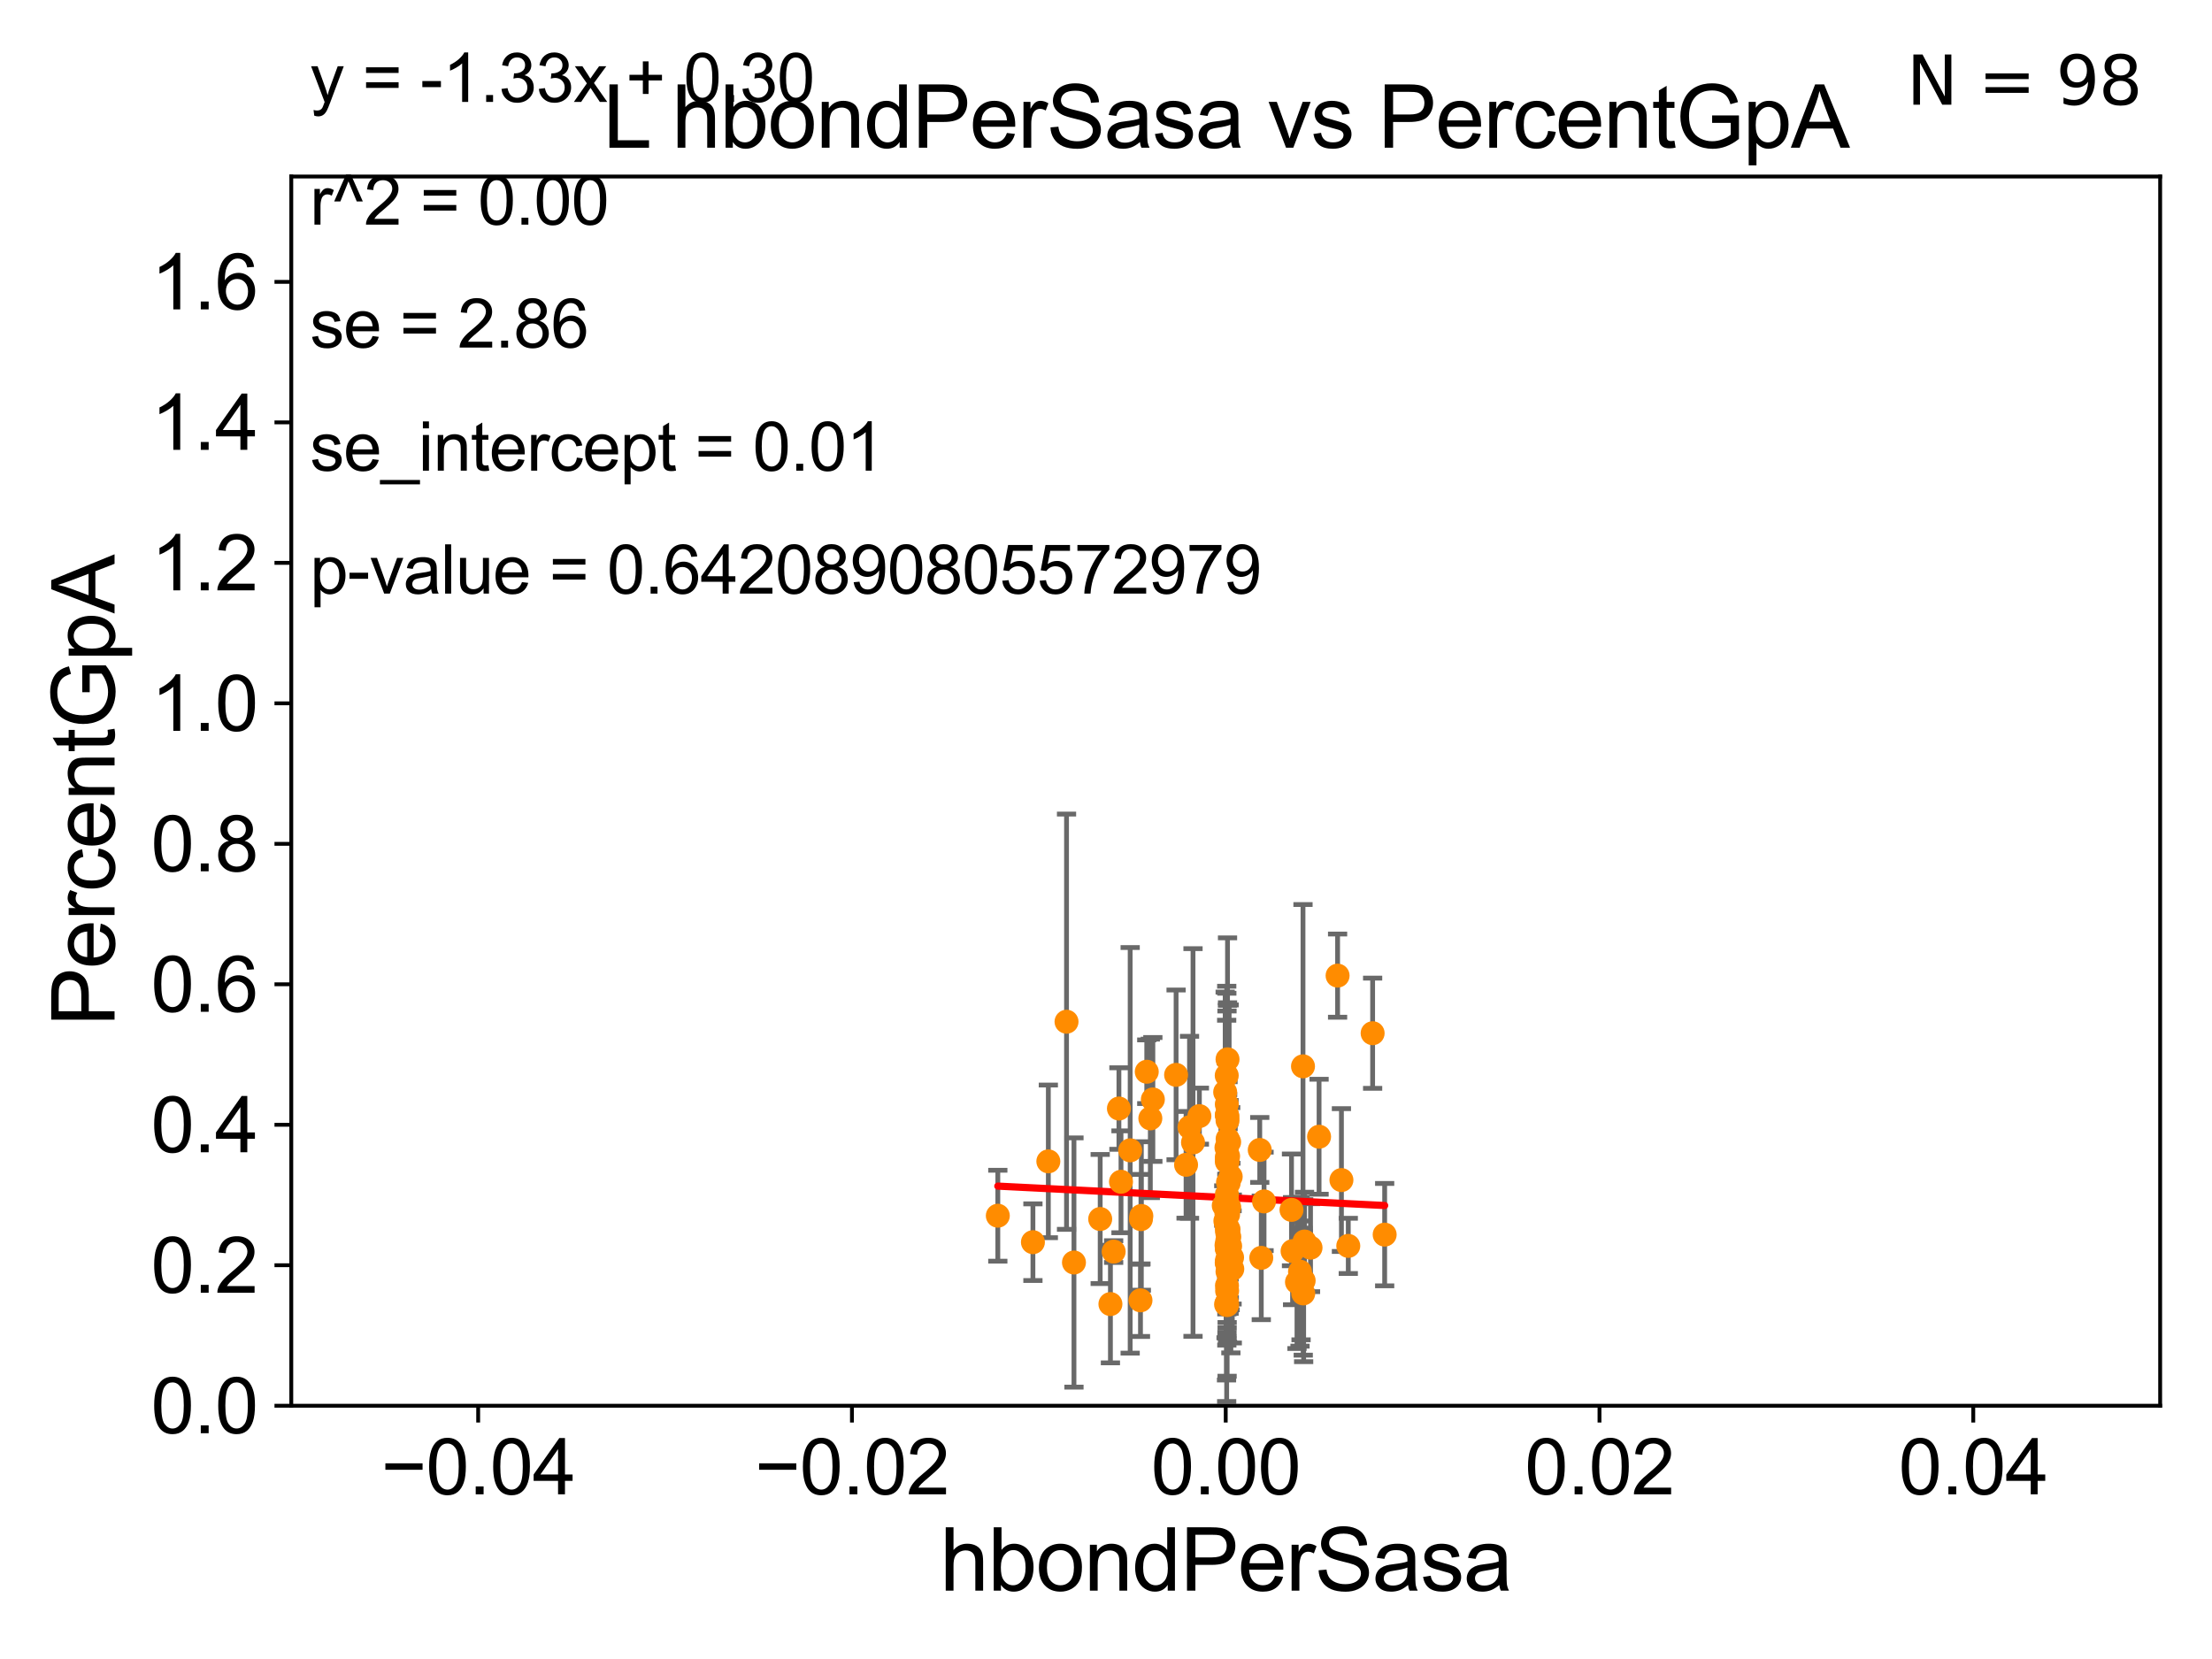 <?xml version="1.0" encoding="utf-8" standalone="no"?>
<!DOCTYPE svg PUBLIC "-//W3C//DTD SVG 1.1//EN"
  "http://www.w3.org/Graphics/SVG/1.1/DTD/svg11.dtd">
<svg xmlns:xlink="http://www.w3.org/1999/xlink" width="460.8pt" height="345.6pt" viewBox="0 0 460.8 345.6" xmlns="http://www.w3.org/2000/svg" version="1.1">
 <defs>
  <style type="text/css">*{stroke-linejoin: round; stroke-linecap: butt}</style>
 </defs>
 <g id="figure_1">
  <g id="patch_1">
   <path d="M 0 345.6 
L 460.8 345.6 
L 460.8 0 
L 0 0 
z
" style="fill: #ffffff"/>
  </g>
  <g id="axes_1">
   <g id="patch_2">
    <path d="M 60.68 292.84 
L 450 292.84 
L 450 36.775 
L 60.68 36.775 
z
" style="fill: #ffffff"/>
   </g>
   <g id="PathCollection_1">
    <defs>
     <path id="m94a99ac6d8" d="M 0 1.118 
C 0.297 1.118 0.581 1 0.791 0.791 
C 1 0.581 1.118 0.297 1.118 0 
C 1.118 -0.297 1 -0.581 0.791 -0.791 
C 0.581 -1 0.297 -1.118 0 -1.118 
C -0.297 -1.118 -0.581 -1 -0.791 -0.791 
C -1 -0.581 -1.118 -0.297 -1.118 0 
C -1.118 0.297 -1 0.581 -0.791 0.791 
C -0.581 1 -0.297 1.118 0 1.118 
z
" style="stroke: #ff8c00"/>
    </defs>
    <g clip-path="url(#pf44c5667d8)">
     <use xlink:href="#m94a99ac6d8" x="271.574" y="266.783" style="fill: #ff8c00; stroke: #ff8c00"/>
     <use xlink:href="#m94a99ac6d8" x="255.569" y="230.042" style="fill: #ff8c00; stroke: #ff8c00"/>
     <use xlink:href="#m94a99ac6d8" x="255.27" y="254.347" style="fill: #ff8c00; stroke: #ff8c00"/>
     <use xlink:href="#m94a99ac6d8" x="271.438" y="222.136" style="fill: #ff8c00; stroke: #ff8c00"/>
     <use xlink:href="#m94a99ac6d8" x="255.512" y="252.871" style="fill: #ff8c00; stroke: #ff8c00"/>
     <use xlink:href="#m94a99ac6d8" x="255.951" y="246.435" style="fill: #ff8c00; stroke: #ff8c00"/>
     <use xlink:href="#m94a99ac6d8" x="256.661" y="261.941" style="fill: #ff8c00; stroke: #ff8c00"/>
     <use xlink:href="#m94a99ac6d8" x="255.639" y="262.405" style="fill: #ff8c00; stroke: #ff8c00"/>
     <use xlink:href="#m94a99ac6d8" x="274.788" y="236.801" style="fill: #ff8c00; stroke: #ff8c00"/>
     <use xlink:href="#m94a99ac6d8" x="256.707" y="264.352" style="fill: #ff8c00; stroke: #ff8c00"/>
     <use xlink:href="#m94a99ac6d8" x="238.891" y="223.262" style="fill: #ff8c00; stroke: #ff8c00"/>
     <use xlink:href="#m94a99ac6d8" x="255.837" y="252.991" style="fill: #ff8c00; stroke: #ff8c00"/>
     <use xlink:href="#m94a99ac6d8" x="256.036" y="251.415" style="fill: #ff8c00; stroke: #ff8c00"/>
     <use xlink:href="#m94a99ac6d8" x="255.533" y="252.869" style="fill: #ff8c00; stroke: #ff8c00"/>
     <use xlink:href="#m94a99ac6d8" x="254.931" y="251.144" style="fill: #ff8c00; stroke: #ff8c00"/>
     <use xlink:href="#m94a99ac6d8" x="255.568" y="241.991" style="fill: #ff8c00; stroke: #ff8c00"/>
     <use xlink:href="#m94a99ac6d8" x="239.635" y="232.979" style="fill: #ff8c00; stroke: #ff8c00"/>
     <use xlink:href="#m94a99ac6d8" x="255.506" y="259.41" style="fill: #ff8c00; stroke: #ff8c00"/>
     <use xlink:href="#m94a99ac6d8" x="255.906" y="262.01" style="fill: #ff8c00; stroke: #ff8c00"/>
     <use xlink:href="#m94a99ac6d8" x="256.026" y="251.568" style="fill: #ff8c00; stroke: #ff8c00"/>
     <use xlink:href="#m94a99ac6d8" x="229.19" y="253.941" style="fill: #ff8c00; stroke: #ff8c00"/>
     <use xlink:href="#m94a99ac6d8" x="255.587" y="271.352" style="fill: #ff8c00; stroke: #ff8c00"/>
     <use xlink:href="#m94a99ac6d8" x="262.43" y="239.556" style="fill: #ff8c00; stroke: #ff8c00"/>
     <use xlink:href="#m94a99ac6d8" x="255.575" y="260.133" style="fill: #ff8c00; stroke: #ff8c00"/>
     <use xlink:href="#m94a99ac6d8" x="255.413" y="271.729" style="fill: #ff8c00; stroke: #ff8c00"/>
     <use xlink:href="#m94a99ac6d8" x="255.664" y="241.343" style="fill: #ff8c00; stroke: #ff8c00"/>
     <use xlink:href="#m94a99ac6d8" x="255.605" y="260.105" style="fill: #ff8c00; stroke: #ff8c00"/>
     <use xlink:href="#m94a99ac6d8" x="255.628" y="271.869" style="fill: #ff8c00; stroke: #ff8c00"/>
     <use xlink:href="#m94a99ac6d8" x="269.043" y="252.041" style="fill: #ff8c00; stroke: #ff8c00"/>
     <use xlink:href="#m94a99ac6d8" x="279.444" y="245.828" style="fill: #ff8c00; stroke: #ff8c00"/>
     <use xlink:href="#m94a99ac6d8" x="255.633" y="268.894" style="fill: #ff8c00; stroke: #ff8c00"/>
     <use xlink:href="#m94a99ac6d8" x="255.715" y="233.413" style="fill: #ff8c00; stroke: #ff8c00"/>
     <use xlink:href="#m94a99ac6d8" x="256.257" y="259.567" style="fill: #ff8c00; stroke: #ff8c00"/>
     <use xlink:href="#m94a99ac6d8" x="271.753" y="258.632" style="fill: #ff8c00; stroke: #ff8c00"/>
     <use xlink:href="#m94a99ac6d8" x="231.996" y="260.73" style="fill: #ff8c00; stroke: #ff8c00"/>
     <use xlink:href="#m94a99ac6d8" x="255.495" y="239.066" style="fill: #ff8c00; stroke: #ff8c00"/>
     <use xlink:href="#m94a99ac6d8" x="269.266" y="260.63" style="fill: #ff8c00; stroke: #ff8c00"/>
     <use xlink:href="#m94a99ac6d8" x="270.818" y="264.918" style="fill: #ff8c00; stroke: #ff8c00"/>
     <use xlink:href="#m94a99ac6d8" x="218.388" y="241.934" style="fill: #ff8c00; stroke: #ff8c00"/>
     <use xlink:href="#m94a99ac6d8" x="215.177" y="258.768" style="fill: #ff8c00; stroke: #ff8c00"/>
     <use xlink:href="#m94a99ac6d8" x="240.161" y="229.035" style="fill: #ff8c00; stroke: #ff8c00"/>
     <use xlink:href="#m94a99ac6d8" x="255.603" y="267.823" style="fill: #ff8c00; stroke: #ff8c00"/>
     <use xlink:href="#m94a99ac6d8" x="270.185" y="267.078" style="fill: #ff8c00; stroke: #ff8c00"/>
     <use xlink:href="#m94a99ac6d8" x="256.377" y="245.109" style="fill: #ff8c00; stroke: #ff8c00"/>
     <use xlink:href="#m94a99ac6d8" x="285.944" y="215.238" style="fill: #ff8c00; stroke: #ff8c00"/>
     <use xlink:href="#m94a99ac6d8" x="237.68" y="253.967" style="fill: #ff8c00; stroke: #ff8c00"/>
     <use xlink:href="#m94a99ac6d8" x="245.002" y="223.915" style="fill: #ff8c00; stroke: #ff8c00"/>
     <use xlink:href="#m94a99ac6d8" x="278.645" y="203.239" style="fill: #ff8c00; stroke: #ff8c00"/>
     <use xlink:href="#m94a99ac6d8" x="271.49" y="269.441" style="fill: #ff8c00; stroke: #ff8c00"/>
     <use xlink:href="#m94a99ac6d8" x="248.526" y="237.999" style="fill: #ff8c00; stroke: #ff8c00"/>
     <use xlink:href="#m94a99ac6d8" x="255.919" y="257.264" style="fill: #ff8c00; stroke: #ff8c00"/>
     <use xlink:href="#m94a99ac6d8" x="273.008" y="259.913" style="fill: #ff8c00; stroke: #ff8c00"/>
     <use xlink:href="#m94a99ac6d8" x="255.818" y="246.304" style="fill: #ff8c00; stroke: #ff8c00"/>
     <use xlink:href="#m94a99ac6d8" x="255.549" y="263.043" style="fill: #ff8c00; stroke: #ff8c00"/>
     <use xlink:href="#m94a99ac6d8" x="255.699" y="232.572" style="fill: #ff8c00; stroke: #ff8c00"/>
     <use xlink:href="#m94a99ac6d8" x="222.177" y="212.841" style="fill: #ff8c00; stroke: #ff8c00"/>
     <use xlink:href="#m94a99ac6d8" x="255.461" y="255" style="fill: #ff8c00; stroke: #ff8c00"/>
     <use xlink:href="#m94a99ac6d8" x="255.666" y="258.511" style="fill: #ff8c00; stroke: #ff8c00"/>
     <use xlink:href="#m94a99ac6d8" x="271.033" y="266.729" style="fill: #ff8c00; stroke: #ff8c00"/>
     <use xlink:href="#m94a99ac6d8" x="255.55" y="224.046" style="fill: #ff8c00; stroke: #ff8c00"/>
     <use xlink:href="#m94a99ac6d8" x="255.712" y="264.89" style="fill: #ff8c00; stroke: #ff8c00"/>
     <use xlink:href="#m94a99ac6d8" x="256.055" y="237.902" style="fill: #ff8c00; stroke: #ff8c00"/>
     <use xlink:href="#m94a99ac6d8" x="237.761" y="253.312" style="fill: #ff8c00; stroke: #ff8c00"/>
     <use xlink:href="#m94a99ac6d8" x="255.538" y="252.247" style="fill: #ff8c00; stroke: #ff8c00"/>
     <use xlink:href="#m94a99ac6d8" x="262.748" y="262.035" style="fill: #ff8c00; stroke: #ff8c00"/>
     <use xlink:href="#m94a99ac6d8" x="235.435" y="239.633" style="fill: #ff8c00; stroke: #ff8c00"/>
     <use xlink:href="#m94a99ac6d8" x="255.602" y="259.734" style="fill: #ff8c00; stroke: #ff8c00"/>
     <use xlink:href="#m94a99ac6d8" x="255.227" y="227.51" style="fill: #ff8c00; stroke: #ff8c00"/>
     <use xlink:href="#m94a99ac6d8" x="255.606" y="232.272" style="fill: #ff8c00; stroke: #ff8c00"/>
     <use xlink:href="#m94a99ac6d8" x="255.671" y="256.866" style="fill: #ff8c00; stroke: #ff8c00"/>
     <use xlink:href="#m94a99ac6d8" x="237.583" y="270.882" style="fill: #ff8c00; stroke: #ff8c00"/>
     <use xlink:href="#m94a99ac6d8" x="255.565" y="250.151" style="fill: #ff8c00; stroke: #ff8c00"/>
     <use xlink:href="#m94a99ac6d8" x="255.724" y="242.017" style="fill: #ff8c00; stroke: #ff8c00"/>
     <use xlink:href="#m94a99ac6d8" x="280.871" y="259.543" style="fill: #ff8c00; stroke: #ff8c00"/>
     <use xlink:href="#m94a99ac6d8" x="255.57" y="263.007" style="fill: #ff8c00; stroke: #ff8c00"/>
     <use xlink:href="#m94a99ac6d8" x="288.451" y="257.195" style="fill: #ff8c00; stroke: #ff8c00"/>
     <use xlink:href="#m94a99ac6d8" x="223.727" y="263.003" style="fill: #ff8c00; stroke: #ff8c00"/>
     <use xlink:href="#m94a99ac6d8" x="255.58" y="250.132" style="fill: #ff8c00; stroke: #ff8c00"/>
     <use xlink:href="#m94a99ac6d8" x="255.837" y="240.841" style="fill: #ff8c00; stroke: #ff8c00"/>
     <use xlink:href="#m94a99ac6d8" x="233.093" y="230.927" style="fill: #ff8c00; stroke: #ff8c00"/>
     <use xlink:href="#m94a99ac6d8" x="255.816" y="252.045" style="fill: #ff8c00; stroke: #ff8c00"/>
     <use xlink:href="#m94a99ac6d8" x="255.597" y="248.845" style="fill: #ff8c00; stroke: #ff8c00"/>
     <use xlink:href="#m94a99ac6d8" x="249.853" y="232.508" style="fill: #ff8c00; stroke: #ff8c00"/>
     <use xlink:href="#m94a99ac6d8" x="263.324" y="250.274" style="fill: #ff8c00; stroke: #ff8c00"/>
     <use xlink:href="#m94a99ac6d8" x="247.798" y="234.829" style="fill: #ff8c00; stroke: #ff8c00"/>
     <use xlink:href="#m94a99ac6d8" x="247.079" y="242.651" style="fill: #ff8c00; stroke: #ff8c00"/>
     <use xlink:href="#m94a99ac6d8" x="256.417" y="262.075" style="fill: #ff8c00; stroke: #ff8c00"/>
     <use xlink:href="#m94a99ac6d8" x="255.832" y="251.594" style="fill: #ff8c00; stroke: #ff8c00"/>
     <use xlink:href="#m94a99ac6d8" x="255.575" y="241.061" style="fill: #ff8c00; stroke: #ff8c00"/>
     <use xlink:href="#m94a99ac6d8" x="207.864" y="253.254" style="fill: #ff8c00; stroke: #ff8c00"/>
     <use xlink:href="#m94a99ac6d8" x="255.737" y="237.253" style="fill: #ff8c00; stroke: #ff8c00"/>
     <use xlink:href="#m94a99ac6d8" x="255.582" y="256.194" style="fill: #ff8c00; stroke: #ff8c00"/>
     <use xlink:href="#m94a99ac6d8" x="256.084" y="257.665" style="fill: #ff8c00; stroke: #ff8c00"/>
     <use xlink:href="#m94a99ac6d8" x="255.926" y="256.094" style="fill: #ff8c00; stroke: #ff8c00"/>
     <use xlink:href="#m94a99ac6d8" x="255.57" y="232.291" style="fill: #ff8c00; stroke: #ff8c00"/>
     <use xlink:href="#m94a99ac6d8" x="231.321" y="271.66" style="fill: #ff8c00; stroke: #ff8c00"/>
     <use xlink:href="#m94a99ac6d8" x="255.717" y="220.673" style="fill: #ff8c00; stroke: #ff8c00"/>
     <use xlink:href="#m94a99ac6d8" x="233.525" y="246.186" style="fill: #ff8c00; stroke: #ff8c00"/>
    </g>
   </g>
   <g id="matplotlib.axis_1">
    <g id="xtick_1">
     <g id="line2d_1">
      <defs>
       <path id="me0c8be9391" d="M 0 0 
L 0 3.5 
" style="stroke: #000000; stroke-width: 0.8"/>
      </defs>
      <g>
       <use xlink:href="#me0c8be9391" x="99.612" y="292.84" style="stroke: #000000; stroke-width: 0.8"/>
      </g>
     </g>
     <g id="text_1">
      <!-- −0.04 -->
      <g transform="translate(79.371 311.293)scale(0.16 -0.16)">
       <defs>
        <path id="ArialMT-2212" d="M 3381 1997 
L 356 1997 
L 356 2522 
L 3381 2522 
L 3381 1997 
z
" transform="scale(0.016)"/>
        <path id="ArialMT-30" d="M 266 2259 
Q 266 3072 433 3567 
Q 600 4063 929 4331 
Q 1259 4600 1759 4600 
Q 2128 4600 2406 4451 
Q 2684 4303 2865 4023 
Q 3047 3744 3150 3342 
Q 3253 2941 3253 2259 
Q 3253 1453 3087 958 
Q 2922 463 2592 192 
Q 2263 -78 1759 -78 
Q 1097 -78 719 397 
Q 266 969 266 2259 
z
M 844 2259 
Q 844 1131 1108 757 
Q 1372 384 1759 384 
Q 2147 384 2411 759 
Q 2675 1134 2675 2259 
Q 2675 3391 2411 3762 
Q 2147 4134 1753 4134 
Q 1366 4134 1134 3806 
Q 844 3388 844 2259 
z
" transform="scale(0.016)"/>
        <path id="ArialMT-2e" d="M 581 0 
L 581 641 
L 1222 641 
L 1222 0 
L 581 0 
z
" transform="scale(0.016)"/>
        <path id="ArialMT-34" d="M 2069 0 
L 2069 1097 
L 81 1097 
L 81 1613 
L 2172 4581 
L 2631 4581 
L 2631 1613 
L 3250 1613 
L 3250 1097 
L 2631 1097 
L 2631 0 
L 2069 0 
z
M 2069 1613 
L 2069 3678 
L 634 1613 
L 2069 1613 
z
" transform="scale(0.016)"/>
       </defs>
       <use xlink:href="#ArialMT-2212"/>
       <use xlink:href="#ArialMT-30" x="58.398"/>
       <use xlink:href="#ArialMT-2e" x="114.014"/>
       <use xlink:href="#ArialMT-30" x="141.797"/>
       <use xlink:href="#ArialMT-34" x="197.412"/>
      </g>
     </g>
    </g>
    <g id="xtick_2">
     <g id="line2d_2">
      <g>
       <use xlink:href="#me0c8be9391" x="177.476" y="292.84" style="stroke: #000000; stroke-width: 0.8"/>
      </g>
     </g>
     <g id="text_2">
      <!-- −0.02 -->
      <g transform="translate(157.235 311.293)scale(0.16 -0.16)">
       <defs>
        <path id="ArialMT-32" d="M 3222 541 
L 3222 0 
L 194 0 
Q 188 203 259 391 
Q 375 700 629 1000 
Q 884 1300 1366 1694 
Q 2113 2306 2375 2664 
Q 2638 3022 2638 3341 
Q 2638 3675 2398 3904 
Q 2159 4134 1775 4134 
Q 1369 4134 1125 3890 
Q 881 3647 878 3216 
L 300 3275 
Q 359 3922 746 4261 
Q 1134 4600 1788 4600 
Q 2447 4600 2831 4234 
Q 3216 3869 3216 3328 
Q 3216 3053 3103 2787 
Q 2991 2522 2730 2228 
Q 2469 1934 1863 1422 
Q 1356 997 1212 845 
Q 1069 694 975 541 
L 3222 541 
z
" transform="scale(0.016)"/>
       </defs>
       <use xlink:href="#ArialMT-2212"/>
       <use xlink:href="#ArialMT-30" x="58.398"/>
       <use xlink:href="#ArialMT-2e" x="114.014"/>
       <use xlink:href="#ArialMT-30" x="141.797"/>
       <use xlink:href="#ArialMT-32" x="197.412"/>
      </g>
     </g>
    </g>
    <g id="xtick_3">
     <g id="line2d_3">
      <g>
       <use xlink:href="#me0c8be9391" x="255.34" y="292.84" style="stroke: #000000; stroke-width: 0.8"/>
      </g>
     </g>
     <g id="text_3">
      <!-- 0.00 -->
      <g transform="translate(239.771 311.293)scale(0.16 -0.16)">
       <use xlink:href="#ArialMT-30"/>
       <use xlink:href="#ArialMT-2e" x="55.615"/>
       <use xlink:href="#ArialMT-30" x="83.398"/>
       <use xlink:href="#ArialMT-30" x="139.014"/>
      </g>
     </g>
    </g>
    <g id="xtick_4">
     <g id="line2d_4">
      <g>
       <use xlink:href="#me0c8be9391" x="333.204" y="292.84" style="stroke: #000000; stroke-width: 0.8"/>
      </g>
     </g>
     <g id="text_4">
      <!-- 0.02 -->
      <g transform="translate(317.635 311.293)scale(0.16 -0.16)">
       <use xlink:href="#ArialMT-30"/>
       <use xlink:href="#ArialMT-2e" x="55.615"/>
       <use xlink:href="#ArialMT-30" x="83.398"/>
       <use xlink:href="#ArialMT-32" x="139.014"/>
      </g>
     </g>
    </g>
    <g id="xtick_5">
     <g id="line2d_5">
      <g>
       <use xlink:href="#me0c8be9391" x="411.068" y="292.84" style="stroke: #000000; stroke-width: 0.8"/>
      </g>
     </g>
     <g id="text_5">
      <!-- 0.04 -->
      <g transform="translate(395.499 311.293)scale(0.16 -0.16)">
       <use xlink:href="#ArialMT-30"/>
       <use xlink:href="#ArialMT-2e" x="55.615"/>
       <use xlink:href="#ArialMT-30" x="83.398"/>
       <use xlink:href="#ArialMT-34" x="139.014"/>
      </g>
     </g>
    </g>
    <g id="text_6">
     <!-- hbondPerSasa -->
     <g transform="translate(195.798 331.357)scale(0.18 -0.18)">
      <defs>
       <path id="ArialMT-68" d="M 422 0 
L 422 4581 
L 984 4581 
L 984 2938 
Q 1378 3394 1978 3394 
Q 2347 3394 2619 3248 
Q 2891 3103 3008 2847 
Q 3125 2591 3125 2103 
L 3125 0 
L 2563 0 
L 2563 2103 
Q 2563 2525 2380 2717 
Q 2197 2909 1863 2909 
Q 1613 2909 1392 2779 
Q 1172 2650 1078 2428 
Q 984 2206 984 1816 
L 984 0 
L 422 0 
z
" transform="scale(0.016)"/>
       <path id="ArialMT-62" d="M 941 0 
L 419 0 
L 419 4581 
L 981 4581 
L 981 2947 
Q 1338 3394 1891 3394 
Q 2197 3394 2470 3270 
Q 2744 3147 2920 2923 
Q 3097 2700 3197 2384 
Q 3297 2069 3297 1709 
Q 3297 856 2875 390 
Q 2453 -75 1863 -75 
Q 1275 -75 941 416 
L 941 0 
z
M 934 1684 
Q 934 1088 1097 822 
Q 1363 388 1816 388 
Q 2184 388 2453 708 
Q 2722 1028 2722 1663 
Q 2722 2313 2464 2622 
Q 2206 2931 1841 2931 
Q 1472 2931 1203 2611 
Q 934 2291 934 1684 
z
" transform="scale(0.016)"/>
       <path id="ArialMT-6f" d="M 213 1659 
Q 213 2581 725 3025 
Q 1153 3394 1769 3394 
Q 2453 3394 2887 2945 
Q 3322 2497 3322 1706 
Q 3322 1066 3130 698 
Q 2938 331 2570 128 
Q 2203 -75 1769 -75 
Q 1072 -75 642 372 
Q 213 819 213 1659 
z
M 791 1659 
Q 791 1022 1069 705 
Q 1347 388 1769 388 
Q 2188 388 2466 706 
Q 2744 1025 2744 1678 
Q 2744 2294 2464 2611 
Q 2184 2928 1769 2928 
Q 1347 2928 1069 2612 
Q 791 2297 791 1659 
z
" transform="scale(0.016)"/>
       <path id="ArialMT-6e" d="M 422 0 
L 422 3319 
L 928 3319 
L 928 2847 
Q 1294 3394 1984 3394 
Q 2284 3394 2536 3286 
Q 2788 3178 2913 3003 
Q 3038 2828 3088 2588 
Q 3119 2431 3119 2041 
L 3119 0 
L 2556 0 
L 2556 2019 
Q 2556 2363 2490 2533 
Q 2425 2703 2258 2804 
Q 2091 2906 1866 2906 
Q 1506 2906 1245 2678 
Q 984 2450 984 1813 
L 984 0 
L 422 0 
z
" transform="scale(0.016)"/>
       <path id="ArialMT-64" d="M 2575 0 
L 2575 419 
Q 2259 -75 1647 -75 
Q 1250 -75 917 144 
Q 584 363 401 755 
Q 219 1147 219 1656 
Q 219 2153 384 2558 
Q 550 2963 881 3178 
Q 1213 3394 1622 3394 
Q 1922 3394 2156 3267 
Q 2391 3141 2538 2938 
L 2538 4581 
L 3097 4581 
L 3097 0 
L 2575 0 
z
M 797 1656 
Q 797 1019 1065 703 
Q 1334 388 1700 388 
Q 2069 388 2326 689 
Q 2584 991 2584 1609 
Q 2584 2291 2321 2609 
Q 2059 2928 1675 2928 
Q 1300 2928 1048 2622 
Q 797 2316 797 1656 
z
" transform="scale(0.016)"/>
       <path id="ArialMT-50" d="M 494 0 
L 494 4581 
L 2222 4581 
Q 2678 4581 2919 4538 
Q 3256 4481 3484 4323 
Q 3713 4166 3852 3881 
Q 3991 3597 3991 3256 
Q 3991 2672 3619 2267 
Q 3247 1863 2275 1863 
L 1100 1863 
L 1100 0 
L 494 0 
z
M 1100 2403 
L 2284 2403 
Q 2872 2403 3119 2622 
Q 3366 2841 3366 3238 
Q 3366 3525 3220 3729 
Q 3075 3934 2838 4000 
Q 2684 4041 2272 4041 
L 1100 4041 
L 1100 2403 
z
" transform="scale(0.016)"/>
       <path id="ArialMT-65" d="M 2694 1069 
L 3275 997 
Q 3138 488 2766 206 
Q 2394 -75 1816 -75 
Q 1088 -75 661 373 
Q 234 822 234 1631 
Q 234 2469 665 2931 
Q 1097 3394 1784 3394 
Q 2450 3394 2872 2941 
Q 3294 2488 3294 1666 
Q 3294 1616 3291 1516 
L 816 1516 
Q 847 969 1125 678 
Q 1403 388 1819 388 
Q 2128 388 2347 550 
Q 2566 713 2694 1069 
z
M 847 1978 
L 2700 1978 
Q 2663 2397 2488 2606 
Q 2219 2931 1791 2931 
Q 1403 2931 1139 2672 
Q 875 2413 847 1978 
z
" transform="scale(0.016)"/>
       <path id="ArialMT-72" d="M 416 0 
L 416 3319 
L 922 3319 
L 922 2816 
Q 1116 3169 1280 3281 
Q 1444 3394 1641 3394 
Q 1925 3394 2219 3213 
L 2025 2691 
Q 1819 2813 1613 2813 
Q 1428 2813 1281 2702 
Q 1134 2591 1072 2394 
Q 978 2094 978 1738 
L 978 0 
L 416 0 
z
" transform="scale(0.016)"/>
       <path id="ArialMT-53" d="M 288 1472 
L 859 1522 
Q 900 1178 1048 958 
Q 1197 738 1509 602 
Q 1822 466 2213 466 
Q 2559 466 2825 569 
Q 3091 672 3220 851 
Q 3350 1031 3350 1244 
Q 3350 1459 3225 1620 
Q 3100 1781 2813 1891 
Q 2628 1963 1997 2114 
Q 1366 2266 1113 2400 
Q 784 2572 623 2826 
Q 463 3081 463 3397 
Q 463 3744 659 4045 
Q 856 4347 1234 4503 
Q 1613 4659 2075 4659 
Q 2584 4659 2973 4495 
Q 3363 4331 3572 4012 
Q 3781 3694 3797 3291 
L 3216 3247 
Q 3169 3681 2898 3903 
Q 2628 4125 2100 4125 
Q 1550 4125 1298 3923 
Q 1047 3722 1047 3438 
Q 1047 3191 1225 3031 
Q 1400 2872 2139 2705 
Q 2878 2538 3153 2413 
Q 3553 2228 3743 1945 
Q 3934 1663 3934 1294 
Q 3934 928 3725 604 
Q 3516 281 3123 101 
Q 2731 -78 2241 -78 
Q 1619 -78 1198 103 
Q 778 284 539 648 
Q 300 1013 288 1472 
z
" transform="scale(0.016)"/>
       <path id="ArialMT-61" d="M 2588 409 
Q 2275 144 1986 34 
Q 1697 -75 1366 -75 
Q 819 -75 525 192 
Q 231 459 231 875 
Q 231 1119 342 1320 
Q 453 1522 633 1644 
Q 813 1766 1038 1828 
Q 1203 1872 1538 1913 
Q 2219 1994 2541 2106 
Q 2544 2222 2544 2253 
Q 2544 2597 2384 2738 
Q 2169 2928 1744 2928 
Q 1347 2928 1158 2789 
Q 969 2650 878 2297 
L 328 2372 
Q 403 2725 575 2942 
Q 747 3159 1072 3276 
Q 1397 3394 1825 3394 
Q 2250 3394 2515 3294 
Q 2781 3194 2906 3042 
Q 3031 2891 3081 2659 
Q 3109 2516 3109 2141 
L 3109 1391 
Q 3109 606 3145 398 
Q 3181 191 3288 0 
L 2700 0 
Q 2613 175 2588 409 
z
M 2541 1666 
Q 2234 1541 1622 1453 
Q 1275 1403 1131 1340 
Q 988 1278 909 1158 
Q 831 1038 831 891 
Q 831 666 1001 516 
Q 1172 366 1500 366 
Q 1825 366 2078 508 
Q 2331 650 2450 897 
Q 2541 1088 2541 1459 
L 2541 1666 
z
" transform="scale(0.016)"/>
       <path id="ArialMT-73" d="M 197 991 
L 753 1078 
Q 800 744 1014 566 
Q 1228 388 1613 388 
Q 2000 388 2187 545 
Q 2375 703 2375 916 
Q 2375 1106 2209 1216 
Q 2094 1291 1634 1406 
Q 1016 1563 777 1677 
Q 538 1791 414 1992 
Q 291 2194 291 2438 
Q 291 2659 392 2848 
Q 494 3038 669 3163 
Q 800 3259 1026 3326 
Q 1253 3394 1513 3394 
Q 1903 3394 2198 3281 
Q 2494 3169 2634 2976 
Q 2775 2784 2828 2463 
L 2278 2388 
Q 2241 2644 2061 2787 
Q 1881 2931 1553 2931 
Q 1166 2931 1000 2803 
Q 834 2675 834 2503 
Q 834 2394 903 2306 
Q 972 2216 1119 2156 
Q 1203 2125 1616 2013 
Q 2213 1853 2448 1751 
Q 2684 1650 2818 1456 
Q 2953 1263 2953 975 
Q 2953 694 2789 445 
Q 2625 197 2315 61 
Q 2006 -75 1616 -75 
Q 969 -75 630 194 
Q 291 463 197 991 
z
" transform="scale(0.016)"/>
      </defs>
      <use xlink:href="#ArialMT-68"/>
      <use xlink:href="#ArialMT-62" x="55.615"/>
      <use xlink:href="#ArialMT-6f" x="111.23"/>
      <use xlink:href="#ArialMT-6e" x="166.846"/>
      <use xlink:href="#ArialMT-64" x="222.461"/>
      <use xlink:href="#ArialMT-50" x="278.076"/>
      <use xlink:href="#ArialMT-65" x="344.775"/>
      <use xlink:href="#ArialMT-72" x="400.391"/>
      <use xlink:href="#ArialMT-53" x="433.691"/>
      <use xlink:href="#ArialMT-61" x="500.391"/>
      <use xlink:href="#ArialMT-73" x="556.006"/>
      <use xlink:href="#ArialMT-61" x="606.006"/>
     </g>
    </g>
   </g>
   <g id="matplotlib.axis_2">
    <g id="ytick_1">
     <g id="line2d_6">
      <defs>
       <path id="m3bd0e7f552" d="M 0 0 
L -3.5 0 
" style="stroke: #000000; stroke-width: 0.8"/>
      </defs>
      <g>
       <use xlink:href="#m3bd0e7f552" x="60.68" y="292.84" style="stroke: #000000; stroke-width: 0.8"/>
      </g>
     </g>
     <g id="text_7">
      <!-- 0.0 -->
      <g transform="translate(31.44 298.566)scale(0.16 -0.16)">
       <use xlink:href="#ArialMT-30"/>
       <use xlink:href="#ArialMT-2e" x="55.615"/>
       <use xlink:href="#ArialMT-30" x="83.398"/>
      </g>
     </g>
    </g>
    <g id="ytick_2">
     <g id="line2d_7">
      <g>
       <use xlink:href="#m3bd0e7f552" x="60.68" y="263.575" style="stroke: #000000; stroke-width: 0.8"/>
      </g>
     </g>
     <g id="text_8">
      <!-- 0.2 -->
      <g transform="translate(31.44 269.302)scale(0.16 -0.16)">
       <use xlink:href="#ArialMT-30"/>
       <use xlink:href="#ArialMT-2e" x="55.615"/>
       <use xlink:href="#ArialMT-32" x="83.398"/>
      </g>
     </g>
    </g>
    <g id="ytick_3">
     <g id="line2d_8">
      <g>
       <use xlink:href="#m3bd0e7f552" x="60.68" y="234.311" style="stroke: #000000; stroke-width: 0.8"/>
      </g>
     </g>
     <g id="text_9">
      <!-- 0.4 -->
      <g transform="translate(31.44 240.037)scale(0.16 -0.16)">
       <use xlink:href="#ArialMT-30"/>
       <use xlink:href="#ArialMT-2e" x="55.615"/>
       <use xlink:href="#ArialMT-34" x="83.398"/>
      </g>
     </g>
    </g>
    <g id="ytick_4">
     <g id="line2d_9">
      <g>
       <use xlink:href="#m3bd0e7f552" x="60.68" y="205.046" style="stroke: #000000; stroke-width: 0.8"/>
      </g>
     </g>
     <g id="text_10">
      <!-- 0.6 -->
      <g transform="translate(31.44 210.772)scale(0.16 -0.16)">
       <defs>
        <path id="ArialMT-36" d="M 3184 3459 
L 2625 3416 
Q 2550 3747 2413 3897 
Q 2184 4138 1850 4138 
Q 1581 4138 1378 3988 
Q 1113 3794 959 3422 
Q 806 3050 800 2363 
Q 1003 2672 1297 2822 
Q 1591 2972 1913 2972 
Q 2475 2972 2870 2558 
Q 3266 2144 3266 1488 
Q 3266 1056 3080 686 
Q 2894 316 2569 119 
Q 2244 -78 1831 -78 
Q 1128 -78 684 439 
Q 241 956 241 2144 
Q 241 3472 731 4075 
Q 1159 4600 1884 4600 
Q 2425 4600 2770 4297 
Q 3116 3994 3184 3459 
z
M 888 1484 
Q 888 1194 1011 928 
Q 1134 663 1356 523 
Q 1578 384 1822 384 
Q 2178 384 2434 671 
Q 2691 959 2691 1453 
Q 2691 1928 2437 2201 
Q 2184 2475 1800 2475 
Q 1419 2475 1153 2201 
Q 888 1928 888 1484 
z
" transform="scale(0.016)"/>
       </defs>
       <use xlink:href="#ArialMT-30"/>
       <use xlink:href="#ArialMT-2e" x="55.615"/>
       <use xlink:href="#ArialMT-36" x="83.398"/>
      </g>
     </g>
    </g>
    <g id="ytick_5">
     <g id="line2d_10">
      <g>
       <use xlink:href="#m3bd0e7f552" x="60.68" y="175.782" style="stroke: #000000; stroke-width: 0.8"/>
      </g>
     </g>
     <g id="text_11">
      <!-- 0.8 -->
      <g transform="translate(31.44 181.508)scale(0.16 -0.16)">
       <defs>
        <path id="ArialMT-38" d="M 1131 2484 
Q 781 2613 612 2850 
Q 444 3088 444 3419 
Q 444 3919 803 4259 
Q 1163 4600 1759 4600 
Q 2359 4600 2725 4251 
Q 3091 3903 3091 3403 
Q 3091 3084 2923 2848 
Q 2756 2613 2416 2484 
Q 2838 2347 3058 2040 
Q 3278 1734 3278 1309 
Q 3278 722 2862 322 
Q 2447 -78 1769 -78 
Q 1091 -78 675 323 
Q 259 725 259 1325 
Q 259 1772 486 2073 
Q 713 2375 1131 2484 
z
M 1019 3438 
Q 1019 3113 1228 2906 
Q 1438 2700 1772 2700 
Q 2097 2700 2305 2904 
Q 2513 3109 2513 3406 
Q 2513 3716 2298 3927 
Q 2084 4138 1766 4138 
Q 1444 4138 1231 3931 
Q 1019 3725 1019 3438 
z
M 838 1322 
Q 838 1081 952 856 
Q 1066 631 1291 507 
Q 1516 384 1775 384 
Q 2178 384 2440 643 
Q 2703 903 2703 1303 
Q 2703 1709 2433 1975 
Q 2163 2241 1756 2241 
Q 1359 2241 1098 1978 
Q 838 1716 838 1322 
z
" transform="scale(0.016)"/>
       </defs>
       <use xlink:href="#ArialMT-30"/>
       <use xlink:href="#ArialMT-2e" x="55.615"/>
       <use xlink:href="#ArialMT-38" x="83.398"/>
      </g>
     </g>
    </g>
    <g id="ytick_6">
     <g id="line2d_11">
      <g>
       <use xlink:href="#m3bd0e7f552" x="60.68" y="146.517" style="stroke: #000000; stroke-width: 0.8"/>
      </g>
     </g>
     <g id="text_12">
      <!-- 1.0 -->
      <g transform="translate(31.44 152.243)scale(0.16 -0.16)">
       <defs>
        <path id="ArialMT-31" d="M 2384 0 
L 1822 0 
L 1822 3584 
Q 1619 3391 1289 3197 
Q 959 3003 697 2906 
L 697 3450 
Q 1169 3672 1522 3987 
Q 1875 4303 2022 4600 
L 2384 4600 
L 2384 0 
z
" transform="scale(0.016)"/>
       </defs>
       <use xlink:href="#ArialMT-31"/>
       <use xlink:href="#ArialMT-2e" x="55.615"/>
       <use xlink:href="#ArialMT-30" x="83.398"/>
      </g>
     </g>
    </g>
    <g id="ytick_7">
     <g id="line2d_12">
      <g>
       <use xlink:href="#m3bd0e7f552" x="60.68" y="117.252" style="stroke: #000000; stroke-width: 0.8"/>
      </g>
     </g>
     <g id="text_13">
      <!-- 1.2 -->
      <g transform="translate(31.44 122.979)scale(0.16 -0.16)">
       <use xlink:href="#ArialMT-31"/>
       <use xlink:href="#ArialMT-2e" x="55.615"/>
       <use xlink:href="#ArialMT-32" x="83.398"/>
      </g>
     </g>
    </g>
    <g id="ytick_8">
     <g id="line2d_13">
      <g>
       <use xlink:href="#m3bd0e7f552" x="60.68" y="87.988" style="stroke: #000000; stroke-width: 0.8"/>
      </g>
     </g>
     <g id="text_14">
      <!-- 1.4 -->
      <g transform="translate(31.44 93.714)scale(0.16 -0.16)">
       <use xlink:href="#ArialMT-31"/>
       <use xlink:href="#ArialMT-2e" x="55.615"/>
       <use xlink:href="#ArialMT-34" x="83.398"/>
      </g>
     </g>
    </g>
    <g id="ytick_9">
     <g id="line2d_14">
      <g>
       <use xlink:href="#m3bd0e7f552" x="60.68" y="58.723" style="stroke: #000000; stroke-width: 0.8"/>
      </g>
     </g>
     <g id="text_15">
      <!-- 1.6 -->
      <g transform="translate(31.44 64.45)scale(0.16 -0.16)">
       <use xlink:href="#ArialMT-31"/>
       <use xlink:href="#ArialMT-2e" x="55.615"/>
       <use xlink:href="#ArialMT-36" x="83.398"/>
      </g>
     </g>
    </g>
    <g id="text_16">
     <!-- PercentGpA -->
     <g transform="translate(23.863 213.831)rotate(-90)scale(0.18 -0.18)">
      <defs>
       <path id="ArialMT-63" d="M 2588 1216 
L 3141 1144 
Q 3050 572 2676 248 
Q 2303 -75 1759 -75 
Q 1078 -75 664 370 
Q 250 816 250 1647 
Q 250 2184 428 2587 
Q 606 2991 970 3192 
Q 1334 3394 1763 3394 
Q 2303 3394 2647 3120 
Q 2991 2847 3088 2344 
L 2541 2259 
Q 2463 2594 2264 2762 
Q 2066 2931 1784 2931 
Q 1359 2931 1093 2626 
Q 828 2322 828 1663 
Q 828 994 1084 691 
Q 1341 388 1753 388 
Q 2084 388 2306 591 
Q 2528 794 2588 1216 
z
" transform="scale(0.016)"/>
       <path id="ArialMT-74" d="M 1650 503 
L 1731 6 
Q 1494 -44 1306 -44 
Q 1000 -44 831 53 
Q 663 150 594 308 
Q 525 466 525 972 
L 525 2881 
L 113 2881 
L 113 3319 
L 525 3319 
L 525 4141 
L 1084 4478 
L 1084 3319 
L 1650 3319 
L 1650 2881 
L 1084 2881 
L 1084 941 
Q 1084 700 1114 631 
Q 1144 563 1211 522 
Q 1278 481 1403 481 
Q 1497 481 1650 503 
z
" transform="scale(0.016)"/>
       <path id="ArialMT-47" d="M 2638 1797 
L 2638 2334 
L 4578 2338 
L 4578 638 
Q 4131 281 3656 101 
Q 3181 -78 2681 -78 
Q 2006 -78 1454 211 
Q 903 500 622 1047 
Q 341 1594 341 2269 
Q 341 2938 620 3517 
Q 900 4097 1425 4378 
Q 1950 4659 2634 4659 
Q 3131 4659 3532 4498 
Q 3934 4338 4162 4050 
Q 4391 3763 4509 3300 
L 3963 3150 
Q 3859 3500 3706 3700 
Q 3553 3900 3268 4020 
Q 2984 4141 2638 4141 
Q 2222 4141 1919 4014 
Q 1616 3888 1430 3681 
Q 1244 3475 1141 3228 
Q 966 2803 966 2306 
Q 966 1694 1177 1281 
Q 1388 869 1791 669 
Q 2194 469 2647 469 
Q 3041 469 3416 620 
Q 3791 772 3984 944 
L 3984 1797 
L 2638 1797 
z
" transform="scale(0.016)"/>
       <path id="ArialMT-70" d="M 422 -1272 
L 422 3319 
L 934 3319 
L 934 2888 
Q 1116 3141 1344 3267 
Q 1572 3394 1897 3394 
Q 2322 3394 2647 3175 
Q 2972 2956 3137 2557 
Q 3303 2159 3303 1684 
Q 3303 1175 3120 767 
Q 2938 359 2589 142 
Q 2241 -75 1856 -75 
Q 1575 -75 1351 44 
Q 1128 163 984 344 
L 984 -1272 
L 422 -1272 
z
M 931 1641 
Q 931 1000 1190 694 
Q 1450 388 1819 388 
Q 2194 388 2461 705 
Q 2728 1022 2728 1688 
Q 2728 2322 2467 2637 
Q 2206 2953 1844 2953 
Q 1484 2953 1207 2617 
Q 931 2281 931 1641 
z
" transform="scale(0.016)"/>
       <path id="ArialMT-41" d="M -9 0 
L 1750 4581 
L 2403 4581 
L 4278 0 
L 3588 0 
L 3053 1388 
L 1138 1388 
L 634 0 
L -9 0 
z
M 1313 1881 
L 2866 1881 
L 2388 3150 
Q 2169 3728 2063 4100 
Q 1975 3659 1816 3225 
L 1313 1881 
z
" transform="scale(0.016)"/>
      </defs>
      <use xlink:href="#ArialMT-50"/>
      <use xlink:href="#ArialMT-65" x="66.699"/>
      <use xlink:href="#ArialMT-72" x="122.314"/>
      <use xlink:href="#ArialMT-63" x="155.615"/>
      <use xlink:href="#ArialMT-65" x="205.615"/>
      <use xlink:href="#ArialMT-6e" x="261.23"/>
      <use xlink:href="#ArialMT-74" x="316.846"/>
      <use xlink:href="#ArialMT-47" x="344.629"/>
      <use xlink:href="#ArialMT-70" x="422.412"/>
      <use xlink:href="#ArialMT-41" x="478.027"/>
     </g>
    </g>
   </g>
   <g id="LineCollection_1">
    <path d="M 271.574 283.664 
L 271.574 249.903 
" clip-path="url(#pf44c5667d8)" style="fill: none; stroke: #696969"/>
    <path d="M 255.569 253.172 
L 255.569 206.911 
" clip-path="url(#pf44c5667d8)" style="fill: none; stroke: #696969"/>
    <path d="M 255.27 269.064 
L 255.27 239.631 
" clip-path="url(#pf44c5667d8)" style="fill: none; stroke: #696969"/>
    <path d="M 271.438 255.839 
L 271.438 188.433 
" clip-path="url(#pf44c5667d8)" style="fill: none; stroke: #696969"/>
    <path d="M 255.512 265.075 
L 255.512 240.667 
" clip-path="url(#pf44c5667d8)" style="fill: none; stroke: #696969"/>
    <path d="M 255.951 258.675 
L 255.951 234.195 
" clip-path="url(#pf44c5667d8)" style="fill: none; stroke: #696969"/>
    <path d="M 256.661 271.65 
L 256.661 252.231 
" clip-path="url(#pf44c5667d8)" style="fill: none; stroke: #696969"/>
    <path d="M 255.639 275.502 
L 255.639 249.307 
" clip-path="url(#pf44c5667d8)" style="fill: none; stroke: #696969"/>
    <path d="M 274.788 248.777 
L 274.788 224.825 
" clip-path="url(#pf44c5667d8)" style="fill: none; stroke: #696969"/>
    <path d="M 256.707 279.767 
L 256.707 248.938 
" clip-path="url(#pf44c5667d8)" style="fill: none; stroke: #696969"/>
    <path d="M 238.891 229.891 
L 238.891 216.634 
" clip-path="url(#pf44c5667d8)" style="fill: none; stroke: #696969"/>
    <path d="M 255.837 265.922 
L 255.837 240.06 
" clip-path="url(#pf44c5667d8)" style="fill: none; stroke: #696969"/>
    <path d="M 256.036 273.587 
L 256.036 229.244 
" clip-path="url(#pf44c5667d8)" style="fill: none; stroke: #696969"/>
    <path d="M 255.533 264.144 
L 255.533 241.594 
" clip-path="url(#pf44c5667d8)" style="fill: none; stroke: #696969"/>
    <path d="M 254.931 255.268 
L 254.931 247.021 
" clip-path="url(#pf44c5667d8)" style="fill: none; stroke: #696969"/>
    <path d="M 255.568 252.974 
L 255.568 231.008 
" clip-path="url(#pf44c5667d8)" style="fill: none; stroke: #696969"/>
    <path d="M 239.635 249.483 
L 239.635 216.475 
" clip-path="url(#pf44c5667d8)" style="fill: none; stroke: #696969"/>
    <path d="M 255.506 287.476 
L 255.506 231.343 
" clip-path="url(#pf44c5667d8)" style="fill: none; stroke: #696969"/>
    <path d="M 255.906 268.767 
L 255.906 255.254 
" clip-path="url(#pf44c5667d8)" style="fill: none; stroke: #696969"/>
    <path d="M 256.026 263.519 
L 256.026 239.616 
" clip-path="url(#pf44c5667d8)" style="fill: none; stroke: #696969"/>
    <path d="M 229.19 267.385 
L 229.19 240.497 
" clip-path="url(#pf44c5667d8)" style="fill: none; stroke: #696969"/>
    <path d="M 255.587 278.743 
L 255.587 263.961 
" clip-path="url(#pf44c5667d8)" style="fill: none; stroke: #696969"/>
    <path d="M 262.43 246.322 
L 262.43 232.79 
" clip-path="url(#pf44c5667d8)" style="fill: none; stroke: #696969"/>
    <path d="M 255.575 267.566 
L 255.575 252.699 
" clip-path="url(#pf44c5667d8)" style="fill: none; stroke: #696969"/>
    <path d="M 255.413 278.679 
L 255.413 264.778 
" clip-path="url(#pf44c5667d8)" style="fill: none; stroke: #696969"/>
    <path d="M 255.664 258.314 
L 255.664 224.371 
" clip-path="url(#pf44c5667d8)" style="fill: none; stroke: #696969"/>
    <path d="M 255.605 278.441 
L 255.605 241.768 
" clip-path="url(#pf44c5667d8)" style="fill: none; stroke: #696969"/>
    <path d="M 255.628 286.693 
L 255.628 257.045 
" clip-path="url(#pf44c5667d8)" style="fill: none; stroke: #696969"/>
    <path d="M 269.043 263.68 
L 269.043 240.402 
" clip-path="url(#pf44c5667d8)" style="fill: none; stroke: #696969"/>
    <path d="M 279.444 260.704 
L 279.444 230.953 
" clip-path="url(#pf44c5667d8)" style="fill: none; stroke: #696969"/>
    <path d="M 255.633 276.59 
L 255.633 261.197 
" clip-path="url(#pf44c5667d8)" style="fill: none; stroke: #696969"/>
    <path d="M 255.715 271.451 
L 255.715 195.376 
" clip-path="url(#pf44c5667d8)" style="fill: none; stroke: #696969"/>
    <path d="M 256.257 272.864 
L 256.257 246.271 
" clip-path="url(#pf44c5667d8)" style="fill: none; stroke: #696969"/>
    <path d="M 271.753 268.908 
L 271.753 248.356 
" clip-path="url(#pf44c5667d8)" style="fill: none; stroke: #696969"/>
    <path d="M 231.996 262.991 
L 231.996 258.468 
" clip-path="url(#pf44c5667d8)" style="fill: none; stroke: #696969"/>
    <path d="M 255.495 256.69 
L 255.495 221.441 
" clip-path="url(#pf44c5667d8)" style="fill: none; stroke: #696969"/>
    <path d="M 269.266 271.792 
L 269.266 249.468 
" clip-path="url(#pf44c5667d8)" style="fill: none; stroke: #696969"/>
    <path d="M 270.818 280.424 
L 270.818 249.412 
" clip-path="url(#pf44c5667d8)" style="fill: none; stroke: #696969"/>
    <path d="M 218.388 257.835 
L 218.388 226.034 
" clip-path="url(#pf44c5667d8)" style="fill: none; stroke: #696969"/>
    <path d="M 215.177 266.75 
L 215.177 250.785 
" clip-path="url(#pf44c5667d8)" style="fill: none; stroke: #696969"/>
    <path d="M 240.161 241.938 
L 240.161 216.132 
" clip-path="url(#pf44c5667d8)" style="fill: none; stroke: #696969"/>
    <path d="M 255.603 277.554 
L 255.603 258.093 
" clip-path="url(#pf44c5667d8)" style="fill: none; stroke: #696969"/>
    <path d="M 270.185 280.924 
L 270.185 253.232 
" clip-path="url(#pf44c5667d8)" style="fill: none; stroke: #696969"/>
    <path d="M 256.377 259.484 
L 256.377 230.733 
" clip-path="url(#pf44c5667d8)" style="fill: none; stroke: #696969"/>
    <path d="M 285.944 226.716 
L 285.944 203.759 
" clip-path="url(#pf44c5667d8)" style="fill: none; stroke: #696969"/>
    <path d="M 237.68 263.286 
L 237.68 244.648 
" clip-path="url(#pf44c5667d8)" style="fill: none; stroke: #696969"/>
    <path d="M 245.002 241.594 
L 245.002 206.236 
" clip-path="url(#pf44c5667d8)" style="fill: none; stroke: #696969"/>
    <path d="M 278.645 211.906 
L 278.645 194.572 
" clip-path="url(#pf44c5667d8)" style="fill: none; stroke: #696969"/>
    <path d="M 271.49 282.303 
L 271.49 256.578 
" clip-path="url(#pf44c5667d8)" style="fill: none; stroke: #696969"/>
    <path d="M 248.526 278.378 
L 248.526 197.62 
" clip-path="url(#pf44c5667d8)" style="fill: none; stroke: #696969"/>
    <path d="M 255.919 271.295 
L 255.919 243.234 
" clip-path="url(#pf44c5667d8)" style="fill: none; stroke: #696969"/>
    <path d="M 273.008 269.073 
L 273.008 250.753 
" clip-path="url(#pf44c5667d8)" style="fill: none; stroke: #696969"/>
    <path d="M 255.818 267.265 
L 255.818 225.344 
" clip-path="url(#pf44c5667d8)" style="fill: none; stroke: #696969"/>
    <path d="M 255.549 266.095 
L 255.549 259.991 
" clip-path="url(#pf44c5667d8)" style="fill: none; stroke: #696969"/>
    <path d="M 255.699 255.734 
L 255.699 209.411 
" clip-path="url(#pf44c5667d8)" style="fill: none; stroke: #696969"/>
    <path d="M 222.177 256.096 
L 222.177 169.585 
" clip-path="url(#pf44c5667d8)" style="fill: none; stroke: #696969"/>
    <path d="M 255.461 259.798 
L 255.461 250.201 
" clip-path="url(#pf44c5667d8)" style="fill: none; stroke: #696969"/>
    <path d="M 255.666 264.631 
L 255.666 252.392 
" clip-path="url(#pf44c5667d8)" style="fill: none; stroke: #696969"/>
    <path d="M 271.033 279.104 
L 271.033 254.354 
" clip-path="url(#pf44c5667d8)" style="fill: none; stroke: #696969"/>
    <path d="M 255.55 242.642 
L 255.55 205.45 
" clip-path="url(#pf44c5667d8)" style="fill: none; stroke: #696969"/>
    <path d="M 255.712 279.519 
L 255.712 250.26 
" clip-path="url(#pf44c5667d8)" style="fill: none; stroke: #696969"/>
    <path d="M 256.055 266.457 
L 256.055 209.348 
" clip-path="url(#pf44c5667d8)" style="fill: none; stroke: #696969"/>
    <path d="M 237.761 268.777 
L 237.761 237.846 
" clip-path="url(#pf44c5667d8)" style="fill: none; stroke: #696969"/>
    <path d="M 255.538 291.961 
L 255.538 212.534 
" clip-path="url(#pf44c5667d8)" style="fill: none; stroke: #696969"/>
    <path d="M 262.748 274.907 
L 262.748 249.164 
" clip-path="url(#pf44c5667d8)" style="fill: none; stroke: #696969"/>
    <path d="M 235.435 281.882 
L 235.435 197.385 
" clip-path="url(#pf44c5667d8)" style="fill: none; stroke: #696969"/>
    <path d="M 255.602 270.211 
L 255.602 249.257 
" clip-path="url(#pf44c5667d8)" style="fill: none; stroke: #696969"/>
    <path d="M 255.227 248.347 
L 255.227 206.673 
" clip-path="url(#pf44c5667d8)" style="fill: none; stroke: #696969"/>
    <path d="M 255.606 253.941 
L 255.606 210.602 
" clip-path="url(#pf44c5667d8)" style="fill: none; stroke: #696969"/>
    <path d="M 255.671 264.014 
L 255.671 249.719 
" clip-path="url(#pf44c5667d8)" style="fill: none; stroke: #696969"/>
    <path d="M 237.583 278.408 
L 237.583 263.356 
" clip-path="url(#pf44c5667d8)" style="fill: none; stroke: #696969"/>
    <path d="M 255.565 262.829 
L 255.565 237.474 
" clip-path="url(#pf44c5667d8)" style="fill: none; stroke: #696969"/>
    <path d="M 255.724 262.567 
L 255.724 221.468 
" clip-path="url(#pf44c5667d8)" style="fill: none; stroke: #696969"/>
    <path d="M 280.871 265.293 
L 280.871 253.793 
" clip-path="url(#pf44c5667d8)" style="fill: none; stroke: #696969"/>
    <path d="M 255.57 280.203 
L 255.57 245.812 
" clip-path="url(#pf44c5667d8)" style="fill: none; stroke: #696969"/>
    <path d="M 288.451 267.856 
L 288.451 246.534 
" clip-path="url(#pf44c5667d8)" style="fill: none; stroke: #696969"/>
    <path d="M 223.727 288.965 
L 223.727 237.042 
" clip-path="url(#pf44c5667d8)" style="fill: none; stroke: #696969"/>
    <path d="M 255.58 259.893 
L 255.58 240.37 
" clip-path="url(#pf44c5667d8)" style="fill: none; stroke: #696969"/>
    <path d="M 255.837 246.554 
L 255.837 235.127 
" clip-path="url(#pf44c5667d8)" style="fill: none; stroke: #696969"/>
    <path d="M 233.093 239.419 
L 233.093 222.436 
" clip-path="url(#pf44c5667d8)" style="fill: none; stroke: #696969"/>
    <path d="M 255.816 259.556 
L 255.816 244.534 
" clip-path="url(#pf44c5667d8)" style="fill: none; stroke: #696969"/>
    <path d="M 255.597 263.794 
L 255.597 233.897 
" clip-path="url(#pf44c5667d8)" style="fill: none; stroke: #696969"/>
    <path d="M 249.853 238.349 
L 249.853 226.668 
" clip-path="url(#pf44c5667d8)" style="fill: none; stroke: #696969"/>
    <path d="M 263.324 260.531 
L 263.324 240.018 
" clip-path="url(#pf44c5667d8)" style="fill: none; stroke: #696969"/>
    <path d="M 247.798 253.778 
L 247.798 215.881 
" clip-path="url(#pf44c5667d8)" style="fill: none; stroke: #696969"/>
    <path d="M 247.079 253.762 
L 247.079 231.54 
" clip-path="url(#pf44c5667d8)" style="fill: none; stroke: #696969"/>
    <path d="M 256.417 281.829 
L 256.417 242.322 
" clip-path="url(#pf44c5667d8)" style="fill: none; stroke: #696969"/>
    <path d="M 255.832 259.884 
L 255.832 243.305 
" clip-path="url(#pf44c5667d8)" style="fill: none; stroke: #696969"/>
    <path d="M 255.575 250.273 
L 255.575 231.849 
" clip-path="url(#pf44c5667d8)" style="fill: none; stroke: #696969"/>
    <path d="M 207.864 262.723 
L 207.864 243.784 
" clip-path="url(#pf44c5667d8)" style="fill: none; stroke: #696969"/>
    <path d="M 255.737 246.469 
L 255.737 228.036 
" clip-path="url(#pf44c5667d8)" style="fill: none; stroke: #696969"/>
    <path d="M 255.582 273.723 
L 255.582 238.666 
" clip-path="url(#pf44c5667d8)" style="fill: none; stroke: #696969"/>
    <path d="M 256.084 270.321 
L 256.084 245.01 
" clip-path="url(#pf44c5667d8)" style="fill: none; stroke: #696969"/>
    <path d="M 255.926 272.236 
L 255.926 239.952 
" clip-path="url(#pf44c5667d8)" style="fill: none; stroke: #696969"/>
    <path d="M 255.57 244.625 
L 255.57 219.956 
" clip-path="url(#pf44c5667d8)" style="fill: none; stroke: #696969"/>
    <path d="M 231.321 283.912 
L 231.321 259.408 
" clip-path="url(#pf44c5667d8)" style="fill: none; stroke: #696969"/>
    <path d="M 255.717 232.452 
L 255.717 208.893 
" clip-path="url(#pf44c5667d8)" style="fill: none; stroke: #696969"/>
    <path d="M 233.525 256.798 
L 233.525 235.575 
" clip-path="url(#pf44c5667d8)" style="fill: none; stroke: #696969"/>
   </g>
   <g id="line2d_15">
    <defs>
     <path id="m1ee747042d" d="M 2 0 
L -2 -0 
" style="stroke: #696969"/>
    </defs>
    <g clip-path="url(#pf44c5667d8)">
     <use xlink:href="#m1ee747042d" x="271.574" y="283.664" style="fill: #696969; stroke: #696969"/>
     <use xlink:href="#m1ee747042d" x="255.569" y="253.172" style="fill: #696969; stroke: #696969"/>
     <use xlink:href="#m1ee747042d" x="255.27" y="269.064" style="fill: #696969; stroke: #696969"/>
     <use xlink:href="#m1ee747042d" x="271.438" y="255.839" style="fill: #696969; stroke: #696969"/>
     <use xlink:href="#m1ee747042d" x="255.512" y="265.075" style="fill: #696969; stroke: #696969"/>
     <use xlink:href="#m1ee747042d" x="255.951" y="258.675" style="fill: #696969; stroke: #696969"/>
     <use xlink:href="#m1ee747042d" x="256.661" y="271.65" style="fill: #696969; stroke: #696969"/>
     <use xlink:href="#m1ee747042d" x="255.639" y="275.502" style="fill: #696969; stroke: #696969"/>
     <use xlink:href="#m1ee747042d" x="274.788" y="248.777" style="fill: #696969; stroke: #696969"/>
     <use xlink:href="#m1ee747042d" x="256.707" y="279.767" style="fill: #696969; stroke: #696969"/>
     <use xlink:href="#m1ee747042d" x="238.891" y="229.891" style="fill: #696969; stroke: #696969"/>
     <use xlink:href="#m1ee747042d" x="255.837" y="265.922" style="fill: #696969; stroke: #696969"/>
     <use xlink:href="#m1ee747042d" x="256.036" y="273.587" style="fill: #696969; stroke: #696969"/>
     <use xlink:href="#m1ee747042d" x="255.533" y="264.144" style="fill: #696969; stroke: #696969"/>
     <use xlink:href="#m1ee747042d" x="254.931" y="255.268" style="fill: #696969; stroke: #696969"/>
     <use xlink:href="#m1ee747042d" x="255.568" y="252.974" style="fill: #696969; stroke: #696969"/>
     <use xlink:href="#m1ee747042d" x="239.635" y="249.483" style="fill: #696969; stroke: #696969"/>
     <use xlink:href="#m1ee747042d" x="255.506" y="287.476" style="fill: #696969; stroke: #696969"/>
     <use xlink:href="#m1ee747042d" x="255.906" y="268.767" style="fill: #696969; stroke: #696969"/>
     <use xlink:href="#m1ee747042d" x="256.026" y="263.519" style="fill: #696969; stroke: #696969"/>
     <use xlink:href="#m1ee747042d" x="229.19" y="267.385" style="fill: #696969; stroke: #696969"/>
     <use xlink:href="#m1ee747042d" x="255.587" y="278.743" style="fill: #696969; stroke: #696969"/>
     <use xlink:href="#m1ee747042d" x="262.43" y="246.322" style="fill: #696969; stroke: #696969"/>
     <use xlink:href="#m1ee747042d" x="255.575" y="267.566" style="fill: #696969; stroke: #696969"/>
     <use xlink:href="#m1ee747042d" x="255.413" y="278.679" style="fill: #696969; stroke: #696969"/>
     <use xlink:href="#m1ee747042d" x="255.664" y="258.314" style="fill: #696969; stroke: #696969"/>
     <use xlink:href="#m1ee747042d" x="255.605" y="278.441" style="fill: #696969; stroke: #696969"/>
     <use xlink:href="#m1ee747042d" x="255.628" y="286.693" style="fill: #696969; stroke: #696969"/>
     <use xlink:href="#m1ee747042d" x="269.043" y="263.68" style="fill: #696969; stroke: #696969"/>
     <use xlink:href="#m1ee747042d" x="279.444" y="260.704" style="fill: #696969; stroke: #696969"/>
     <use xlink:href="#m1ee747042d" x="255.633" y="276.59" style="fill: #696969; stroke: #696969"/>
     <use xlink:href="#m1ee747042d" x="255.715" y="271.451" style="fill: #696969; stroke: #696969"/>
     <use xlink:href="#m1ee747042d" x="256.257" y="272.864" style="fill: #696969; stroke: #696969"/>
     <use xlink:href="#m1ee747042d" x="271.753" y="268.908" style="fill: #696969; stroke: #696969"/>
     <use xlink:href="#m1ee747042d" x="231.996" y="262.991" style="fill: #696969; stroke: #696969"/>
     <use xlink:href="#m1ee747042d" x="255.495" y="256.69" style="fill: #696969; stroke: #696969"/>
     <use xlink:href="#m1ee747042d" x="269.266" y="271.792" style="fill: #696969; stroke: #696969"/>
     <use xlink:href="#m1ee747042d" x="270.818" y="280.424" style="fill: #696969; stroke: #696969"/>
     <use xlink:href="#m1ee747042d" x="218.388" y="257.835" style="fill: #696969; stroke: #696969"/>
     <use xlink:href="#m1ee747042d" x="215.177" y="266.75" style="fill: #696969; stroke: #696969"/>
     <use xlink:href="#m1ee747042d" x="240.161" y="241.938" style="fill: #696969; stroke: #696969"/>
     <use xlink:href="#m1ee747042d" x="255.603" y="277.554" style="fill: #696969; stroke: #696969"/>
     <use xlink:href="#m1ee747042d" x="270.185" y="280.924" style="fill: #696969; stroke: #696969"/>
     <use xlink:href="#m1ee747042d" x="256.377" y="259.484" style="fill: #696969; stroke: #696969"/>
     <use xlink:href="#m1ee747042d" x="285.944" y="226.716" style="fill: #696969; stroke: #696969"/>
     <use xlink:href="#m1ee747042d" x="237.68" y="263.286" style="fill: #696969; stroke: #696969"/>
     <use xlink:href="#m1ee747042d" x="245.002" y="241.594" style="fill: #696969; stroke: #696969"/>
     <use xlink:href="#m1ee747042d" x="278.645" y="211.906" style="fill: #696969; stroke: #696969"/>
     <use xlink:href="#m1ee747042d" x="271.49" y="282.303" style="fill: #696969; stroke: #696969"/>
     <use xlink:href="#m1ee747042d" x="248.526" y="278.378" style="fill: #696969; stroke: #696969"/>
     <use xlink:href="#m1ee747042d" x="255.919" y="271.295" style="fill: #696969; stroke: #696969"/>
     <use xlink:href="#m1ee747042d" x="273.008" y="269.073" style="fill: #696969; stroke: #696969"/>
     <use xlink:href="#m1ee747042d" x="255.818" y="267.265" style="fill: #696969; stroke: #696969"/>
     <use xlink:href="#m1ee747042d" x="255.549" y="266.095" style="fill: #696969; stroke: #696969"/>
     <use xlink:href="#m1ee747042d" x="255.699" y="255.734" style="fill: #696969; stroke: #696969"/>
     <use xlink:href="#m1ee747042d" x="222.177" y="256.096" style="fill: #696969; stroke: #696969"/>
     <use xlink:href="#m1ee747042d" x="255.461" y="259.798" style="fill: #696969; stroke: #696969"/>
     <use xlink:href="#m1ee747042d" x="255.666" y="264.631" style="fill: #696969; stroke: #696969"/>
     <use xlink:href="#m1ee747042d" x="271.033" y="279.104" style="fill: #696969; stroke: #696969"/>
     <use xlink:href="#m1ee747042d" x="255.55" y="242.642" style="fill: #696969; stroke: #696969"/>
     <use xlink:href="#m1ee747042d" x="255.712" y="279.519" style="fill: #696969; stroke: #696969"/>
     <use xlink:href="#m1ee747042d" x="256.055" y="266.457" style="fill: #696969; stroke: #696969"/>
     <use xlink:href="#m1ee747042d" x="237.761" y="268.777" style="fill: #696969; stroke: #696969"/>
     <use xlink:href="#m1ee747042d" x="255.538" y="291.961" style="fill: #696969; stroke: #696969"/>
     <use xlink:href="#m1ee747042d" x="262.748" y="274.907" style="fill: #696969; stroke: #696969"/>
     <use xlink:href="#m1ee747042d" x="235.435" y="281.882" style="fill: #696969; stroke: #696969"/>
     <use xlink:href="#m1ee747042d" x="255.602" y="270.211" style="fill: #696969; stroke: #696969"/>
     <use xlink:href="#m1ee747042d" x="255.227" y="248.347" style="fill: #696969; stroke: #696969"/>
     <use xlink:href="#m1ee747042d" x="255.606" y="253.941" style="fill: #696969; stroke: #696969"/>
     <use xlink:href="#m1ee747042d" x="255.671" y="264.014" style="fill: #696969; stroke: #696969"/>
     <use xlink:href="#m1ee747042d" x="237.583" y="278.408" style="fill: #696969; stroke: #696969"/>
     <use xlink:href="#m1ee747042d" x="255.565" y="262.829" style="fill: #696969; stroke: #696969"/>
     <use xlink:href="#m1ee747042d" x="255.724" y="262.567" style="fill: #696969; stroke: #696969"/>
     <use xlink:href="#m1ee747042d" x="280.871" y="265.293" style="fill: #696969; stroke: #696969"/>
     <use xlink:href="#m1ee747042d" x="255.57" y="280.203" style="fill: #696969; stroke: #696969"/>
     <use xlink:href="#m1ee747042d" x="288.451" y="267.856" style="fill: #696969; stroke: #696969"/>
     <use xlink:href="#m1ee747042d" x="223.727" y="288.965" style="fill: #696969; stroke: #696969"/>
     <use xlink:href="#m1ee747042d" x="255.58" y="259.893" style="fill: #696969; stroke: #696969"/>
     <use xlink:href="#m1ee747042d" x="255.837" y="246.554" style="fill: #696969; stroke: #696969"/>
     <use xlink:href="#m1ee747042d" x="233.093" y="239.419" style="fill: #696969; stroke: #696969"/>
     <use xlink:href="#m1ee747042d" x="255.816" y="259.556" style="fill: #696969; stroke: #696969"/>
     <use xlink:href="#m1ee747042d" x="255.597" y="263.794" style="fill: #696969; stroke: #696969"/>
     <use xlink:href="#m1ee747042d" x="249.853" y="238.349" style="fill: #696969; stroke: #696969"/>
     <use xlink:href="#m1ee747042d" x="263.324" y="260.531" style="fill: #696969; stroke: #696969"/>
     <use xlink:href="#m1ee747042d" x="247.798" y="253.778" style="fill: #696969; stroke: #696969"/>
     <use xlink:href="#m1ee747042d" x="247.079" y="253.762" style="fill: #696969; stroke: #696969"/>
     <use xlink:href="#m1ee747042d" x="256.417" y="281.829" style="fill: #696969; stroke: #696969"/>
     <use xlink:href="#m1ee747042d" x="255.832" y="259.884" style="fill: #696969; stroke: #696969"/>
     <use xlink:href="#m1ee747042d" x="255.575" y="250.273" style="fill: #696969; stroke: #696969"/>
     <use xlink:href="#m1ee747042d" x="207.864" y="262.723" style="fill: #696969; stroke: #696969"/>
     <use xlink:href="#m1ee747042d" x="255.737" y="246.469" style="fill: #696969; stroke: #696969"/>
     <use xlink:href="#m1ee747042d" x="255.582" y="273.723" style="fill: #696969; stroke: #696969"/>
     <use xlink:href="#m1ee747042d" x="256.084" y="270.321" style="fill: #696969; stroke: #696969"/>
     <use xlink:href="#m1ee747042d" x="255.926" y="272.236" style="fill: #696969; stroke: #696969"/>
     <use xlink:href="#m1ee747042d" x="255.57" y="244.625" style="fill: #696969; stroke: #696969"/>
     <use xlink:href="#m1ee747042d" x="231.321" y="283.912" style="fill: #696969; stroke: #696969"/>
     <use xlink:href="#m1ee747042d" x="255.717" y="232.452" style="fill: #696969; stroke: #696969"/>
     <use xlink:href="#m1ee747042d" x="233.525" y="256.798" style="fill: #696969; stroke: #696969"/>
    </g>
   </g>
   <g id="line2d_16">
    <g clip-path="url(#pf44c5667d8)">
     <use xlink:href="#m1ee747042d" x="271.574" y="249.903" style="fill: #696969; stroke: #696969"/>
     <use xlink:href="#m1ee747042d" x="255.569" y="206.911" style="fill: #696969; stroke: #696969"/>
     <use xlink:href="#m1ee747042d" x="255.27" y="239.631" style="fill: #696969; stroke: #696969"/>
     <use xlink:href="#m1ee747042d" x="271.438" y="188.433" style="fill: #696969; stroke: #696969"/>
     <use xlink:href="#m1ee747042d" x="255.512" y="240.667" style="fill: #696969; stroke: #696969"/>
     <use xlink:href="#m1ee747042d" x="255.951" y="234.195" style="fill: #696969; stroke: #696969"/>
     <use xlink:href="#m1ee747042d" x="256.661" y="252.231" style="fill: #696969; stroke: #696969"/>
     <use xlink:href="#m1ee747042d" x="255.639" y="249.307" style="fill: #696969; stroke: #696969"/>
     <use xlink:href="#m1ee747042d" x="274.788" y="224.825" style="fill: #696969; stroke: #696969"/>
     <use xlink:href="#m1ee747042d" x="256.707" y="248.938" style="fill: #696969; stroke: #696969"/>
     <use xlink:href="#m1ee747042d" x="238.891" y="216.634" style="fill: #696969; stroke: #696969"/>
     <use xlink:href="#m1ee747042d" x="255.837" y="240.06" style="fill: #696969; stroke: #696969"/>
     <use xlink:href="#m1ee747042d" x="256.036" y="229.244" style="fill: #696969; stroke: #696969"/>
     <use xlink:href="#m1ee747042d" x="255.533" y="241.594" style="fill: #696969; stroke: #696969"/>
     <use xlink:href="#m1ee747042d" x="254.931" y="247.021" style="fill: #696969; stroke: #696969"/>
     <use xlink:href="#m1ee747042d" x="255.568" y="231.008" style="fill: #696969; stroke: #696969"/>
     <use xlink:href="#m1ee747042d" x="239.635" y="216.475" style="fill: #696969; stroke: #696969"/>
     <use xlink:href="#m1ee747042d" x="255.506" y="231.343" style="fill: #696969; stroke: #696969"/>
     <use xlink:href="#m1ee747042d" x="255.906" y="255.254" style="fill: #696969; stroke: #696969"/>
     <use xlink:href="#m1ee747042d" x="256.026" y="239.616" style="fill: #696969; stroke: #696969"/>
     <use xlink:href="#m1ee747042d" x="229.19" y="240.497" style="fill: #696969; stroke: #696969"/>
     <use xlink:href="#m1ee747042d" x="255.587" y="263.961" style="fill: #696969; stroke: #696969"/>
     <use xlink:href="#m1ee747042d" x="262.43" y="232.79" style="fill: #696969; stroke: #696969"/>
     <use xlink:href="#m1ee747042d" x="255.575" y="252.699" style="fill: #696969; stroke: #696969"/>
     <use xlink:href="#m1ee747042d" x="255.413" y="264.778" style="fill: #696969; stroke: #696969"/>
     <use xlink:href="#m1ee747042d" x="255.664" y="224.371" style="fill: #696969; stroke: #696969"/>
     <use xlink:href="#m1ee747042d" x="255.605" y="241.768" style="fill: #696969; stroke: #696969"/>
     <use xlink:href="#m1ee747042d" x="255.628" y="257.045" style="fill: #696969; stroke: #696969"/>
     <use xlink:href="#m1ee747042d" x="269.043" y="240.402" style="fill: #696969; stroke: #696969"/>
     <use xlink:href="#m1ee747042d" x="279.444" y="230.953" style="fill: #696969; stroke: #696969"/>
     <use xlink:href="#m1ee747042d" x="255.633" y="261.197" style="fill: #696969; stroke: #696969"/>
     <use xlink:href="#m1ee747042d" x="255.715" y="195.376" style="fill: #696969; stroke: #696969"/>
     <use xlink:href="#m1ee747042d" x="256.257" y="246.271" style="fill: #696969; stroke: #696969"/>
     <use xlink:href="#m1ee747042d" x="271.753" y="248.356" style="fill: #696969; stroke: #696969"/>
     <use xlink:href="#m1ee747042d" x="231.996" y="258.468" style="fill: #696969; stroke: #696969"/>
     <use xlink:href="#m1ee747042d" x="255.495" y="221.441" style="fill: #696969; stroke: #696969"/>
     <use xlink:href="#m1ee747042d" x="269.266" y="249.468" style="fill: #696969; stroke: #696969"/>
     <use xlink:href="#m1ee747042d" x="270.818" y="249.412" style="fill: #696969; stroke: #696969"/>
     <use xlink:href="#m1ee747042d" x="218.388" y="226.034" style="fill: #696969; stroke: #696969"/>
     <use xlink:href="#m1ee747042d" x="215.177" y="250.785" style="fill: #696969; stroke: #696969"/>
     <use xlink:href="#m1ee747042d" x="240.161" y="216.132" style="fill: #696969; stroke: #696969"/>
     <use xlink:href="#m1ee747042d" x="255.603" y="258.093" style="fill: #696969; stroke: #696969"/>
     <use xlink:href="#m1ee747042d" x="270.185" y="253.232" style="fill: #696969; stroke: #696969"/>
     <use xlink:href="#m1ee747042d" x="256.377" y="230.733" style="fill: #696969; stroke: #696969"/>
     <use xlink:href="#m1ee747042d" x="285.944" y="203.759" style="fill: #696969; stroke: #696969"/>
     <use xlink:href="#m1ee747042d" x="237.68" y="244.648" style="fill: #696969; stroke: #696969"/>
     <use xlink:href="#m1ee747042d" x="245.002" y="206.236" style="fill: #696969; stroke: #696969"/>
     <use xlink:href="#m1ee747042d" x="278.645" y="194.572" style="fill: #696969; stroke: #696969"/>
     <use xlink:href="#m1ee747042d" x="271.49" y="256.578" style="fill: #696969; stroke: #696969"/>
     <use xlink:href="#m1ee747042d" x="248.526" y="197.62" style="fill: #696969; stroke: #696969"/>
     <use xlink:href="#m1ee747042d" x="255.919" y="243.234" style="fill: #696969; stroke: #696969"/>
     <use xlink:href="#m1ee747042d" x="273.008" y="250.753" style="fill: #696969; stroke: #696969"/>
     <use xlink:href="#m1ee747042d" x="255.818" y="225.344" style="fill: #696969; stroke: #696969"/>
     <use xlink:href="#m1ee747042d" x="255.549" y="259.991" style="fill: #696969; stroke: #696969"/>
     <use xlink:href="#m1ee747042d" x="255.699" y="209.411" style="fill: #696969; stroke: #696969"/>
     <use xlink:href="#m1ee747042d" x="222.177" y="169.585" style="fill: #696969; stroke: #696969"/>
     <use xlink:href="#m1ee747042d" x="255.461" y="250.201" style="fill: #696969; stroke: #696969"/>
     <use xlink:href="#m1ee747042d" x="255.666" y="252.392" style="fill: #696969; stroke: #696969"/>
     <use xlink:href="#m1ee747042d" x="271.033" y="254.354" style="fill: #696969; stroke: #696969"/>
     <use xlink:href="#m1ee747042d" x="255.55" y="205.45" style="fill: #696969; stroke: #696969"/>
     <use xlink:href="#m1ee747042d" x="255.712" y="250.26" style="fill: #696969; stroke: #696969"/>
     <use xlink:href="#m1ee747042d" x="256.055" y="209.348" style="fill: #696969; stroke: #696969"/>
     <use xlink:href="#m1ee747042d" x="237.761" y="237.846" style="fill: #696969; stroke: #696969"/>
     <use xlink:href="#m1ee747042d" x="255.538" y="212.534" style="fill: #696969; stroke: #696969"/>
     <use xlink:href="#m1ee747042d" x="262.748" y="249.164" style="fill: #696969; stroke: #696969"/>
     <use xlink:href="#m1ee747042d" x="235.435" y="197.385" style="fill: #696969; stroke: #696969"/>
     <use xlink:href="#m1ee747042d" x="255.602" y="249.257" style="fill: #696969; stroke: #696969"/>
     <use xlink:href="#m1ee747042d" x="255.227" y="206.673" style="fill: #696969; stroke: #696969"/>
     <use xlink:href="#m1ee747042d" x="255.606" y="210.602" style="fill: #696969; stroke: #696969"/>
     <use xlink:href="#m1ee747042d" x="255.671" y="249.719" style="fill: #696969; stroke: #696969"/>
     <use xlink:href="#m1ee747042d" x="237.583" y="263.356" style="fill: #696969; stroke: #696969"/>
     <use xlink:href="#m1ee747042d" x="255.565" y="237.474" style="fill: #696969; stroke: #696969"/>
     <use xlink:href="#m1ee747042d" x="255.724" y="221.468" style="fill: #696969; stroke: #696969"/>
     <use xlink:href="#m1ee747042d" x="280.871" y="253.793" style="fill: #696969; stroke: #696969"/>
     <use xlink:href="#m1ee747042d" x="255.57" y="245.812" style="fill: #696969; stroke: #696969"/>
     <use xlink:href="#m1ee747042d" x="288.451" y="246.534" style="fill: #696969; stroke: #696969"/>
     <use xlink:href="#m1ee747042d" x="223.727" y="237.042" style="fill: #696969; stroke: #696969"/>
     <use xlink:href="#m1ee747042d" x="255.58" y="240.37" style="fill: #696969; stroke: #696969"/>
     <use xlink:href="#m1ee747042d" x="255.837" y="235.127" style="fill: #696969; stroke: #696969"/>
     <use xlink:href="#m1ee747042d" x="233.093" y="222.436" style="fill: #696969; stroke: #696969"/>
     <use xlink:href="#m1ee747042d" x="255.816" y="244.534" style="fill: #696969; stroke: #696969"/>
     <use xlink:href="#m1ee747042d" x="255.597" y="233.897" style="fill: #696969; stroke: #696969"/>
     <use xlink:href="#m1ee747042d" x="249.853" y="226.668" style="fill: #696969; stroke: #696969"/>
     <use xlink:href="#m1ee747042d" x="263.324" y="240.018" style="fill: #696969; stroke: #696969"/>
     <use xlink:href="#m1ee747042d" x="247.798" y="215.881" style="fill: #696969; stroke: #696969"/>
     <use xlink:href="#m1ee747042d" x="247.079" y="231.54" style="fill: #696969; stroke: #696969"/>
     <use xlink:href="#m1ee747042d" x="256.417" y="242.322" style="fill: #696969; stroke: #696969"/>
     <use xlink:href="#m1ee747042d" x="255.832" y="243.305" style="fill: #696969; stroke: #696969"/>
     <use xlink:href="#m1ee747042d" x="255.575" y="231.849" style="fill: #696969; stroke: #696969"/>
     <use xlink:href="#m1ee747042d" x="207.864" y="243.784" style="fill: #696969; stroke: #696969"/>
     <use xlink:href="#m1ee747042d" x="255.737" y="228.036" style="fill: #696969; stroke: #696969"/>
     <use xlink:href="#m1ee747042d" x="255.582" y="238.666" style="fill: #696969; stroke: #696969"/>
     <use xlink:href="#m1ee747042d" x="256.084" y="245.01" style="fill: #696969; stroke: #696969"/>
     <use xlink:href="#m1ee747042d" x="255.926" y="239.952" style="fill: #696969; stroke: #696969"/>
     <use xlink:href="#m1ee747042d" x="255.57" y="219.956" style="fill: #696969; stroke: #696969"/>
     <use xlink:href="#m1ee747042d" x="231.321" y="259.408" style="fill: #696969; stroke: #696969"/>
     <use xlink:href="#m1ee747042d" x="255.717" y="208.893" style="fill: #696969; stroke: #696969"/>
     <use xlink:href="#m1ee747042d" x="233.525" y="235.575" style="fill: #696969; stroke: #696969"/>
    </g>
   </g>
   <g id="line2d_17">
    <path d="M 271.574 250.283 
L 255.569 249.481 
L 255.27 249.466 
L 271.438 250.277 
L 255.512 249.478 
L 255.951 249.5 
L 256.661 249.535 
L 255.639 249.484 
L 274.788 250.445 
L 256.707 249.538 
L 238.891 248.644 
L 255.837 249.494 
L 256.036 249.504 
L 255.533 249.479 
L 254.931 249.449 
L 255.568 249.481 
L 239.635 248.681 
L 255.506 249.477 
L 255.906 249.498 
L 256.026 249.504 
L 229.19 248.157 
L 255.587 249.482 
L 262.43 249.825 
L 255.575 249.481 
L 255.413 249.473 
L 255.664 249.485 
L 255.605 249.482 
L 255.628 249.484 
L 269.043 250.156 
L 279.444 250.678 
L 255.633 249.484 
L 255.715 249.488 
L 256.257 249.515 
L 271.753 250.292 
L 231.996 248.298 
L 255.495 249.477 
L 269.266 250.168 
L 270.818 250.245 
L 218.388 247.616 
L 215.177 247.455 
L 240.161 248.708 
L 255.603 249.482 
L 270.185 250.214 
L 256.377 249.521 
L 285.944 251.004 
L 237.68 248.583 
L 245.002 248.951 
L 278.645 250.638 
L 271.49 250.279 
L 248.526 249.127 
L 255.919 249.498 
L 273.008 250.355 
L 255.818 249.493 
L 255.549 249.48 
L 255.699 249.487 
L 222.177 247.806 
L 255.461 249.475 
L 255.666 249.485 
L 271.033 250.256 
L 255.55 249.48 
L 255.712 249.488 
L 256.055 249.505 
L 237.761 248.587 
L 255.538 249.479 
L 262.748 249.841 
L 235.435 248.471 
L 255.602 249.482 
L 255.227 249.463 
L 255.606 249.483 
L 255.671 249.486 
L 237.583 248.578 
L 255.565 249.48 
L 255.724 249.488 
L 280.871 250.75 
L 255.57 249.481 
L 288.451 251.13 
L 223.727 247.883 
L 255.58 249.481 
L 255.837 249.494 
L 233.093 248.353 
L 255.816 249.493 
L 255.597 249.482 
L 249.853 249.194 
L 263.324 249.87 
L 247.798 249.091 
L 247.079 249.055 
L 256.417 249.523 
L 255.832 249.494 
L 255.575 249.481 
L 207.864 247.088 
L 255.737 249.489 
L 255.582 249.481 
L 256.084 249.506 
L 255.926 249.499 
L 255.57 249.481 
L 231.321 248.264 
L 255.717 249.488 
L 233.525 248.375 
" clip-path="url(#pf44c5667d8)" style="fill: none; stroke: #ff0000; stroke-width: 1.5; stroke-linecap: square"/>
   </g>
   <g id="line2d_18">
    <defs>
     <path id="m492fbf6d9d" d="M 0 2 
C 0.53 2 1.039 1.789 1.414 1.414 
C 1.789 1.039 2 0.53 2 0 
C 2 -0.53 1.789 -1.039 1.414 -1.414 
C 1.039 -1.789 0.53 -2 0 -2 
C -0.53 -2 -1.039 -1.789 -1.414 -1.414 
C -1.789 -1.039 -2 -0.53 -2 0 
C -2 0.53 -1.789 1.039 -1.414 1.414 
C -1.039 1.789 -0.53 2 0 2 
z
" style="stroke: #ff8c00"/>
    </defs>
    <g clip-path="url(#pf44c5667d8)">
     <use xlink:href="#m492fbf6d9d" x="271.574" y="266.783" style="fill: #ff8c00; stroke: #ff8c00"/>
     <use xlink:href="#m492fbf6d9d" x="255.569" y="230.042" style="fill: #ff8c00; stroke: #ff8c00"/>
     <use xlink:href="#m492fbf6d9d" x="255.27" y="254.347" style="fill: #ff8c00; stroke: #ff8c00"/>
     <use xlink:href="#m492fbf6d9d" x="271.438" y="222.136" style="fill: #ff8c00; stroke: #ff8c00"/>
     <use xlink:href="#m492fbf6d9d" x="255.512" y="252.871" style="fill: #ff8c00; stroke: #ff8c00"/>
     <use xlink:href="#m492fbf6d9d" x="255.951" y="246.435" style="fill: #ff8c00; stroke: #ff8c00"/>
     <use xlink:href="#m492fbf6d9d" x="256.661" y="261.941" style="fill: #ff8c00; stroke: #ff8c00"/>
     <use xlink:href="#m492fbf6d9d" x="255.639" y="262.405" style="fill: #ff8c00; stroke: #ff8c00"/>
     <use xlink:href="#m492fbf6d9d" x="274.788" y="236.801" style="fill: #ff8c00; stroke: #ff8c00"/>
     <use xlink:href="#m492fbf6d9d" x="256.707" y="264.352" style="fill: #ff8c00; stroke: #ff8c00"/>
     <use xlink:href="#m492fbf6d9d" x="238.891" y="223.262" style="fill: #ff8c00; stroke: #ff8c00"/>
     <use xlink:href="#m492fbf6d9d" x="255.837" y="252.991" style="fill: #ff8c00; stroke: #ff8c00"/>
     <use xlink:href="#m492fbf6d9d" x="256.036" y="251.415" style="fill: #ff8c00; stroke: #ff8c00"/>
     <use xlink:href="#m492fbf6d9d" x="255.533" y="252.869" style="fill: #ff8c00; stroke: #ff8c00"/>
     <use xlink:href="#m492fbf6d9d" x="254.931" y="251.144" style="fill: #ff8c00; stroke: #ff8c00"/>
     <use xlink:href="#m492fbf6d9d" x="255.568" y="241.991" style="fill: #ff8c00; stroke: #ff8c00"/>
     <use xlink:href="#m492fbf6d9d" x="239.635" y="232.979" style="fill: #ff8c00; stroke: #ff8c00"/>
     <use xlink:href="#m492fbf6d9d" x="255.506" y="259.41" style="fill: #ff8c00; stroke: #ff8c00"/>
     <use xlink:href="#m492fbf6d9d" x="255.906" y="262.01" style="fill: #ff8c00; stroke: #ff8c00"/>
     <use xlink:href="#m492fbf6d9d" x="256.026" y="251.568" style="fill: #ff8c00; stroke: #ff8c00"/>
     <use xlink:href="#m492fbf6d9d" x="229.19" y="253.941" style="fill: #ff8c00; stroke: #ff8c00"/>
     <use xlink:href="#m492fbf6d9d" x="255.587" y="271.352" style="fill: #ff8c00; stroke: #ff8c00"/>
     <use xlink:href="#m492fbf6d9d" x="262.43" y="239.556" style="fill: #ff8c00; stroke: #ff8c00"/>
     <use xlink:href="#m492fbf6d9d" x="255.575" y="260.133" style="fill: #ff8c00; stroke: #ff8c00"/>
     <use xlink:href="#m492fbf6d9d" x="255.413" y="271.729" style="fill: #ff8c00; stroke: #ff8c00"/>
     <use xlink:href="#m492fbf6d9d" x="255.664" y="241.343" style="fill: #ff8c00; stroke: #ff8c00"/>
     <use xlink:href="#m492fbf6d9d" x="255.605" y="260.105" style="fill: #ff8c00; stroke: #ff8c00"/>
     <use xlink:href="#m492fbf6d9d" x="255.628" y="271.869" style="fill: #ff8c00; stroke: #ff8c00"/>
     <use xlink:href="#m492fbf6d9d" x="269.043" y="252.041" style="fill: #ff8c00; stroke: #ff8c00"/>
     <use xlink:href="#m492fbf6d9d" x="279.444" y="245.828" style="fill: #ff8c00; stroke: #ff8c00"/>
     <use xlink:href="#m492fbf6d9d" x="255.633" y="268.894" style="fill: #ff8c00; stroke: #ff8c00"/>
     <use xlink:href="#m492fbf6d9d" x="255.715" y="233.413" style="fill: #ff8c00; stroke: #ff8c00"/>
     <use xlink:href="#m492fbf6d9d" x="256.257" y="259.567" style="fill: #ff8c00; stroke: #ff8c00"/>
     <use xlink:href="#m492fbf6d9d" x="271.753" y="258.632" style="fill: #ff8c00; stroke: #ff8c00"/>
     <use xlink:href="#m492fbf6d9d" x="231.996" y="260.73" style="fill: #ff8c00; stroke: #ff8c00"/>
     <use xlink:href="#m492fbf6d9d" x="255.495" y="239.066" style="fill: #ff8c00; stroke: #ff8c00"/>
     <use xlink:href="#m492fbf6d9d" x="269.266" y="260.63" style="fill: #ff8c00; stroke: #ff8c00"/>
     <use xlink:href="#m492fbf6d9d" x="270.818" y="264.918" style="fill: #ff8c00; stroke: #ff8c00"/>
     <use xlink:href="#m492fbf6d9d" x="218.388" y="241.934" style="fill: #ff8c00; stroke: #ff8c00"/>
     <use xlink:href="#m492fbf6d9d" x="215.177" y="258.768" style="fill: #ff8c00; stroke: #ff8c00"/>
     <use xlink:href="#m492fbf6d9d" x="240.161" y="229.035" style="fill: #ff8c00; stroke: #ff8c00"/>
     <use xlink:href="#m492fbf6d9d" x="255.603" y="267.823" style="fill: #ff8c00; stroke: #ff8c00"/>
     <use xlink:href="#m492fbf6d9d" x="270.185" y="267.078" style="fill: #ff8c00; stroke: #ff8c00"/>
     <use xlink:href="#m492fbf6d9d" x="256.377" y="245.109" style="fill: #ff8c00; stroke: #ff8c00"/>
     <use xlink:href="#m492fbf6d9d" x="285.944" y="215.238" style="fill: #ff8c00; stroke: #ff8c00"/>
     <use xlink:href="#m492fbf6d9d" x="237.68" y="253.967" style="fill: #ff8c00; stroke: #ff8c00"/>
     <use xlink:href="#m492fbf6d9d" x="245.002" y="223.915" style="fill: #ff8c00; stroke: #ff8c00"/>
     <use xlink:href="#m492fbf6d9d" x="278.645" y="203.239" style="fill: #ff8c00; stroke: #ff8c00"/>
     <use xlink:href="#m492fbf6d9d" x="271.49" y="269.441" style="fill: #ff8c00; stroke: #ff8c00"/>
     <use xlink:href="#m492fbf6d9d" x="248.526" y="237.999" style="fill: #ff8c00; stroke: #ff8c00"/>
     <use xlink:href="#m492fbf6d9d" x="255.919" y="257.264" style="fill: #ff8c00; stroke: #ff8c00"/>
     <use xlink:href="#m492fbf6d9d" x="273.008" y="259.913" style="fill: #ff8c00; stroke: #ff8c00"/>
     <use xlink:href="#m492fbf6d9d" x="255.818" y="246.304" style="fill: #ff8c00; stroke: #ff8c00"/>
     <use xlink:href="#m492fbf6d9d" x="255.549" y="263.043" style="fill: #ff8c00; stroke: #ff8c00"/>
     <use xlink:href="#m492fbf6d9d" x="255.699" y="232.572" style="fill: #ff8c00; stroke: #ff8c00"/>
     <use xlink:href="#m492fbf6d9d" x="222.177" y="212.841" style="fill: #ff8c00; stroke: #ff8c00"/>
     <use xlink:href="#m492fbf6d9d" x="255.461" y="255" style="fill: #ff8c00; stroke: #ff8c00"/>
     <use xlink:href="#m492fbf6d9d" x="255.666" y="258.511" style="fill: #ff8c00; stroke: #ff8c00"/>
     <use xlink:href="#m492fbf6d9d" x="271.033" y="266.729" style="fill: #ff8c00; stroke: #ff8c00"/>
     <use xlink:href="#m492fbf6d9d" x="255.55" y="224.046" style="fill: #ff8c00; stroke: #ff8c00"/>
     <use xlink:href="#m492fbf6d9d" x="255.712" y="264.89" style="fill: #ff8c00; stroke: #ff8c00"/>
     <use xlink:href="#m492fbf6d9d" x="256.055" y="237.902" style="fill: #ff8c00; stroke: #ff8c00"/>
     <use xlink:href="#m492fbf6d9d" x="237.761" y="253.312" style="fill: #ff8c00; stroke: #ff8c00"/>
     <use xlink:href="#m492fbf6d9d" x="255.538" y="252.247" style="fill: #ff8c00; stroke: #ff8c00"/>
     <use xlink:href="#m492fbf6d9d" x="262.748" y="262.035" style="fill: #ff8c00; stroke: #ff8c00"/>
     <use xlink:href="#m492fbf6d9d" x="235.435" y="239.633" style="fill: #ff8c00; stroke: #ff8c00"/>
     <use xlink:href="#m492fbf6d9d" x="255.602" y="259.734" style="fill: #ff8c00; stroke: #ff8c00"/>
     <use xlink:href="#m492fbf6d9d" x="255.227" y="227.51" style="fill: #ff8c00; stroke: #ff8c00"/>
     <use xlink:href="#m492fbf6d9d" x="255.606" y="232.272" style="fill: #ff8c00; stroke: #ff8c00"/>
     <use xlink:href="#m492fbf6d9d" x="255.671" y="256.866" style="fill: #ff8c00; stroke: #ff8c00"/>
     <use xlink:href="#m492fbf6d9d" x="237.583" y="270.882" style="fill: #ff8c00; stroke: #ff8c00"/>
     <use xlink:href="#m492fbf6d9d" x="255.565" y="250.151" style="fill: #ff8c00; stroke: #ff8c00"/>
     <use xlink:href="#m492fbf6d9d" x="255.724" y="242.017" style="fill: #ff8c00; stroke: #ff8c00"/>
     <use xlink:href="#m492fbf6d9d" x="280.871" y="259.543" style="fill: #ff8c00; stroke: #ff8c00"/>
     <use xlink:href="#m492fbf6d9d" x="255.57" y="263.007" style="fill: #ff8c00; stroke: #ff8c00"/>
     <use xlink:href="#m492fbf6d9d" x="288.451" y="257.195" style="fill: #ff8c00; stroke: #ff8c00"/>
     <use xlink:href="#m492fbf6d9d" x="223.727" y="263.003" style="fill: #ff8c00; stroke: #ff8c00"/>
     <use xlink:href="#m492fbf6d9d" x="255.58" y="250.132" style="fill: #ff8c00; stroke: #ff8c00"/>
     <use xlink:href="#m492fbf6d9d" x="255.837" y="240.841" style="fill: #ff8c00; stroke: #ff8c00"/>
     <use xlink:href="#m492fbf6d9d" x="233.093" y="230.927" style="fill: #ff8c00; stroke: #ff8c00"/>
     <use xlink:href="#m492fbf6d9d" x="255.816" y="252.045" style="fill: #ff8c00; stroke: #ff8c00"/>
     <use xlink:href="#m492fbf6d9d" x="255.597" y="248.845" style="fill: #ff8c00; stroke: #ff8c00"/>
     <use xlink:href="#m492fbf6d9d" x="249.853" y="232.508" style="fill: #ff8c00; stroke: #ff8c00"/>
     <use xlink:href="#m492fbf6d9d" x="263.324" y="250.274" style="fill: #ff8c00; stroke: #ff8c00"/>
     <use xlink:href="#m492fbf6d9d" x="247.798" y="234.829" style="fill: #ff8c00; stroke: #ff8c00"/>
     <use xlink:href="#m492fbf6d9d" x="247.079" y="242.651" style="fill: #ff8c00; stroke: #ff8c00"/>
     <use xlink:href="#m492fbf6d9d" x="256.417" y="262.075" style="fill: #ff8c00; stroke: #ff8c00"/>
     <use xlink:href="#m492fbf6d9d" x="255.832" y="251.594" style="fill: #ff8c00; stroke: #ff8c00"/>
     <use xlink:href="#m492fbf6d9d" x="255.575" y="241.061" style="fill: #ff8c00; stroke: #ff8c00"/>
     <use xlink:href="#m492fbf6d9d" x="207.864" y="253.254" style="fill: #ff8c00; stroke: #ff8c00"/>
     <use xlink:href="#m492fbf6d9d" x="255.737" y="237.253" style="fill: #ff8c00; stroke: #ff8c00"/>
     <use xlink:href="#m492fbf6d9d" x="255.582" y="256.194" style="fill: #ff8c00; stroke: #ff8c00"/>
     <use xlink:href="#m492fbf6d9d" x="256.084" y="257.665" style="fill: #ff8c00; stroke: #ff8c00"/>
     <use xlink:href="#m492fbf6d9d" x="255.926" y="256.094" style="fill: #ff8c00; stroke: #ff8c00"/>
     <use xlink:href="#m492fbf6d9d" x="255.57" y="232.291" style="fill: #ff8c00; stroke: #ff8c00"/>
     <use xlink:href="#m492fbf6d9d" x="231.321" y="271.66" style="fill: #ff8c00; stroke: #ff8c00"/>
     <use xlink:href="#m492fbf6d9d" x="255.717" y="220.673" style="fill: #ff8c00; stroke: #ff8c00"/>
     <use xlink:href="#m492fbf6d9d" x="233.525" y="246.186" style="fill: #ff8c00; stroke: #ff8c00"/>
    </g>
   </g>
   <g id="patch_3">
    <path d="M 60.68 292.84 
L 60.68 36.775 
" style="fill: none; stroke: #000000; stroke-width: 0.8; stroke-linejoin: miter; stroke-linecap: square"/>
   </g>
   <g id="patch_4">
    <path d="M 450 292.84 
L 450 36.775 
" style="fill: none; stroke: #000000; stroke-width: 0.8; stroke-linejoin: miter; stroke-linecap: square"/>
   </g>
   <g id="patch_5">
    <path d="M 60.68 292.84 
L 450 292.84 
" style="fill: none; stroke: #000000; stroke-width: 0.8; stroke-linejoin: miter; stroke-linecap: square"/>
   </g>
   <g id="patch_6">
    <path d="M 60.68 36.775 
L 450 36.775 
" style="fill: none; stroke: #000000; stroke-width: 0.8; stroke-linejoin: miter; stroke-linecap: square"/>
   </g>
   <g id="text_17">
    <!-- N = 98 -->
    <g transform="translate(397.188 21.806)scale(0.14 -0.14)">
     <defs>
      <path id="DejaVuSans-4e" d="M 628 4666 
L 1478 4666 
L 3547 763 
L 3547 4666 
L 4159 4666 
L 4159 0 
L 3309 0 
L 1241 3903 
L 1241 0 
L 628 0 
L 628 4666 
z
" transform="scale(0.016)"/>
      <path id="DejaVuSans-20" transform="scale(0.016)"/>
      <path id="DejaVuSans-3d" d="M 678 2906 
L 4684 2906 
L 4684 2381 
L 678 2381 
L 678 2906 
z
M 678 1631 
L 4684 1631 
L 4684 1100 
L 678 1100 
L 678 1631 
z
" transform="scale(0.016)"/>
      <path id="DejaVuSans-39" d="M 703 97 
L 703 672 
Q 941 559 1184 500 
Q 1428 441 1663 441 
Q 2288 441 2617 861 
Q 2947 1281 2994 2138 
Q 2813 1869 2534 1725 
Q 2256 1581 1919 1581 
Q 1219 1581 811 2004 
Q 403 2428 403 3163 
Q 403 3881 828 4315 
Q 1253 4750 1959 4750 
Q 2769 4750 3195 4129 
Q 3622 3509 3622 2328 
Q 3622 1225 3098 567 
Q 2575 -91 1691 -91 
Q 1453 -91 1209 -44 
Q 966 3 703 97 
z
M 1959 2075 
Q 2384 2075 2632 2365 
Q 2881 2656 2881 3163 
Q 2881 3666 2632 3958 
Q 2384 4250 1959 4250 
Q 1534 4250 1286 3958 
Q 1038 3666 1038 3163 
Q 1038 2656 1286 2365 
Q 1534 2075 1959 2075 
z
" transform="scale(0.016)"/>
      <path id="DejaVuSans-38" d="M 2034 2216 
Q 1584 2216 1326 1975 
Q 1069 1734 1069 1313 
Q 1069 891 1326 650 
Q 1584 409 2034 409 
Q 2484 409 2743 651 
Q 3003 894 3003 1313 
Q 3003 1734 2745 1975 
Q 2488 2216 2034 2216 
z
M 1403 2484 
Q 997 2584 770 2862 
Q 544 3141 544 3541 
Q 544 4100 942 4425 
Q 1341 4750 2034 4750 
Q 2731 4750 3128 4425 
Q 3525 4100 3525 3541 
Q 3525 3141 3298 2862 
Q 3072 2584 2669 2484 
Q 3125 2378 3379 2068 
Q 3634 1759 3634 1313 
Q 3634 634 3220 271 
Q 2806 -91 2034 -91 
Q 1263 -91 848 271 
Q 434 634 434 1313 
Q 434 1759 690 2068 
Q 947 2378 1403 2484 
z
M 1172 3481 
Q 1172 3119 1398 2916 
Q 1625 2713 2034 2713 
Q 2441 2713 2670 2916 
Q 2900 3119 2900 3481 
Q 2900 3844 2670 4047 
Q 2441 4250 2034 4250 
Q 1625 4250 1398 4047 
Q 1172 3844 1172 3481 
z
" transform="scale(0.016)"/>
     </defs>
     <use xlink:href="#DejaVuSans-4e"/>
     <use xlink:href="#DejaVuSans-20" x="74.805"/>
     <use xlink:href="#DejaVuSans-3d" x="106.592"/>
     <use xlink:href="#DejaVuSans-20" x="190.381"/>
     <use xlink:href="#DejaVuSans-39" x="222.168"/>
     <use xlink:href="#DejaVuSans-38" x="285.791"/>
    </g>
   </g>
   <g id="text_18">
    <!-- r^2 = 0.00 -->
    <g transform="translate(64.573 46.796)scale(0.14 -0.14)">
     <defs>
      <path id="ArialMT-5e" d="M 747 2156 
L 169 2156 
L 1272 4659 
L 1725 4659 
L 2834 2156 
L 2269 2156 
L 1497 4022 
L 747 2156 
z
" transform="scale(0.016)"/>
      <path id="ArialMT-20" transform="scale(0.016)"/>
      <path id="ArialMT-3d" d="M 3381 2694 
L 356 2694 
L 356 3219 
L 3381 3219 
L 3381 2694 
z
M 3381 1303 
L 356 1303 
L 356 1828 
L 3381 1828 
L 3381 1303 
z
" transform="scale(0.016)"/>
     </defs>
     <use xlink:href="#ArialMT-72"/>
     <use xlink:href="#ArialMT-5e" x="33.301"/>
     <use xlink:href="#ArialMT-32" x="80.225"/>
     <use xlink:href="#ArialMT-20" x="135.84"/>
     <use xlink:href="#ArialMT-3d" x="163.623"/>
     <use xlink:href="#ArialMT-20" x="222.021"/>
     <use xlink:href="#ArialMT-30" x="249.805"/>
     <use xlink:href="#ArialMT-2e" x="305.42"/>
     <use xlink:href="#ArialMT-30" x="333.203"/>
     <use xlink:href="#ArialMT-30" x="388.818"/>
    </g>
   </g>
   <g id="text_19">
    <!-- y = -1.33x + 0.30 -->
    <g transform="translate(64.573 21.231)scale(0.14 -0.14)">
     <defs>
      <path id="ArialMT-79" d="M 397 -1278 
L 334 -750 
Q 519 -800 656 -800 
Q 844 -800 956 -737 
Q 1069 -675 1141 -563 
Q 1194 -478 1313 -144 
Q 1328 -97 1363 -6 
L 103 3319 
L 709 3319 
L 1400 1397 
Q 1534 1031 1641 628 
Q 1738 1016 1872 1384 
L 2581 3319 
L 3144 3319 
L 1881 -56 
Q 1678 -603 1566 -809 
Q 1416 -1088 1222 -1217 
Q 1028 -1347 759 -1347 
Q 597 -1347 397 -1278 
z
" transform="scale(0.016)"/>
      <path id="ArialMT-2d" d="M 203 1375 
L 203 1941 
L 1931 1941 
L 1931 1375 
L 203 1375 
z
" transform="scale(0.016)"/>
      <path id="ArialMT-33" d="M 269 1209 
L 831 1284 
Q 928 806 1161 595 
Q 1394 384 1728 384 
Q 2125 384 2398 659 
Q 2672 934 2672 1341 
Q 2672 1728 2419 1979 
Q 2166 2231 1775 2231 
Q 1616 2231 1378 2169 
L 1441 2663 
Q 1497 2656 1531 2656 
Q 1891 2656 2178 2843 
Q 2466 3031 2466 3422 
Q 2466 3731 2256 3934 
Q 2047 4138 1716 4138 
Q 1388 4138 1169 3931 
Q 950 3725 888 3313 
L 325 3413 
Q 428 3978 793 4289 
Q 1159 4600 1703 4600 
Q 2078 4600 2393 4439 
Q 2709 4278 2876 4000 
Q 3044 3722 3044 3409 
Q 3044 3113 2884 2869 
Q 2725 2625 2413 2481 
Q 2819 2388 3044 2092 
Q 3269 1797 3269 1353 
Q 3269 753 2831 336 
Q 2394 -81 1725 -81 
Q 1122 -81 723 278 
Q 325 638 269 1209 
z
" transform="scale(0.016)"/>
      <path id="ArialMT-78" d="M 47 0 
L 1259 1725 
L 138 3319 
L 841 3319 
L 1350 2541 
Q 1494 2319 1581 2169 
Q 1719 2375 1834 2534 
L 2394 3319 
L 3066 3319 
L 1919 1756 
L 3153 0 
L 2463 0 
L 1781 1031 
L 1600 1309 
L 728 0 
L 47 0 
z
" transform="scale(0.016)"/>
      <path id="ArialMT-2b" d="M 1603 741 
L 1603 1997 
L 356 1997 
L 356 2522 
L 1603 2522 
L 1603 3769 
L 2134 3769 
L 2134 2522 
L 3381 2522 
L 3381 1997 
L 2134 1997 
L 2134 741 
L 1603 741 
z
" transform="scale(0.016)"/>
     </defs>
     <use xlink:href="#ArialMT-79"/>
     <use xlink:href="#ArialMT-20" x="50"/>
     <use xlink:href="#ArialMT-3d" x="77.783"/>
     <use xlink:href="#ArialMT-20" x="136.182"/>
     <use xlink:href="#ArialMT-2d" x="163.965"/>
     <use xlink:href="#ArialMT-31" x="197.266"/>
     <use xlink:href="#ArialMT-2e" x="252.881"/>
     <use xlink:href="#ArialMT-33" x="280.664"/>
     <use xlink:href="#ArialMT-33" x="336.279"/>
     <use xlink:href="#ArialMT-78" x="391.895"/>
     <use xlink:href="#ArialMT-20" x="441.895"/>
     <use xlink:href="#ArialMT-2b" x="469.678"/>
     <use xlink:href="#ArialMT-20" x="528.076"/>
     <use xlink:href="#ArialMT-30" x="555.859"/>
     <use xlink:href="#ArialMT-2e" x="611.475"/>
     <use xlink:href="#ArialMT-33" x="639.258"/>
     <use xlink:href="#ArialMT-30" x="694.873"/>
    </g>
   </g>
   <g id="text_20">
    <!-- se = 2.86 -->
    <g transform="translate(64.573 72.402)scale(0.14 -0.14)">
     <use xlink:href="#ArialMT-73"/>
     <use xlink:href="#ArialMT-65" x="50"/>
     <use xlink:href="#ArialMT-20" x="105.615"/>
     <use xlink:href="#ArialMT-3d" x="133.398"/>
     <use xlink:href="#ArialMT-20" x="191.797"/>
     <use xlink:href="#ArialMT-32" x="219.58"/>
     <use xlink:href="#ArialMT-2e" x="275.195"/>
     <use xlink:href="#ArialMT-38" x="302.979"/>
     <use xlink:href="#ArialMT-36" x="358.594"/>
    </g>
   </g>
   <g id="text_21">
    <!-- se_intercept = 0.01 -->
    <g transform="translate(64.573 98.05)scale(0.14 -0.14)">
     <defs>
      <path id="ArialMT-5f" d="M -97 -1272 
L -97 -866 
L 3631 -866 
L 3631 -1272 
L -97 -1272 
z
" transform="scale(0.016)"/>
      <path id="ArialMT-69" d="M 425 3934 
L 425 4581 
L 988 4581 
L 988 3934 
L 425 3934 
z
M 425 0 
L 425 3319 
L 988 3319 
L 988 0 
L 425 0 
z
" transform="scale(0.016)"/>
     </defs>
     <use xlink:href="#ArialMT-73"/>
     <use xlink:href="#ArialMT-65" x="50"/>
     <use xlink:href="#ArialMT-5f" x="105.615"/>
     <use xlink:href="#ArialMT-69" x="161.23"/>
     <use xlink:href="#ArialMT-6e" x="183.447"/>
     <use xlink:href="#ArialMT-74" x="239.062"/>
     <use xlink:href="#ArialMT-65" x="266.846"/>
     <use xlink:href="#ArialMT-72" x="322.461"/>
     <use xlink:href="#ArialMT-63" x="355.762"/>
     <use xlink:href="#ArialMT-65" x="405.762"/>
     <use xlink:href="#ArialMT-70" x="461.377"/>
     <use xlink:href="#ArialMT-74" x="516.992"/>
     <use xlink:href="#ArialMT-20" x="544.775"/>
     <use xlink:href="#ArialMT-3d" x="572.559"/>
     <use xlink:href="#ArialMT-20" x="630.957"/>
     <use xlink:href="#ArialMT-30" x="658.74"/>
     <use xlink:href="#ArialMT-2e" x="714.355"/>
     <use xlink:href="#ArialMT-30" x="742.139"/>
     <use xlink:href="#ArialMT-31" x="797.754"/>
    </g>
   </g>
   <g id="text_22">
    <!-- p-value = 0.6420890805572979 -->
    <g transform="translate(64.573 123.657)scale(0.14 -0.14)">
     <defs>
      <path id="ArialMT-76" d="M 1344 0 
L 81 3319 
L 675 3319 
L 1388 1331 
Q 1503 1009 1600 663 
Q 1675 925 1809 1294 
L 2547 3319 
L 3125 3319 
L 1869 0 
L 1344 0 
z
" transform="scale(0.016)"/>
      <path id="ArialMT-6c" d="M 409 0 
L 409 4581 
L 972 4581 
L 972 0 
L 409 0 
z
" transform="scale(0.016)"/>
      <path id="ArialMT-75" d="M 2597 0 
L 2597 488 
Q 2209 -75 1544 -75 
Q 1250 -75 995 37 
Q 741 150 617 320 
Q 494 491 444 738 
Q 409 903 409 1263 
L 409 3319 
L 972 3319 
L 972 1478 
Q 972 1038 1006 884 
Q 1059 663 1231 536 
Q 1403 409 1656 409 
Q 1909 409 2131 539 
Q 2353 669 2445 892 
Q 2538 1116 2538 1541 
L 2538 3319 
L 3100 3319 
L 3100 0 
L 2597 0 
z
" transform="scale(0.016)"/>
      <path id="ArialMT-39" d="M 350 1059 
L 891 1109 
Q 959 728 1153 556 
Q 1347 384 1650 384 
Q 1909 384 2104 503 
Q 2300 622 2425 820 
Q 2550 1019 2634 1356 
Q 2719 1694 2719 2044 
Q 2719 2081 2716 2156 
Q 2547 1888 2255 1720 
Q 1963 1553 1622 1553 
Q 1053 1553 659 1965 
Q 266 2378 266 3053 
Q 266 3750 677 4175 
Q 1088 4600 1706 4600 
Q 2153 4600 2523 4359 
Q 2894 4119 3086 3673 
Q 3278 3228 3278 2384 
Q 3278 1506 3087 986 
Q 2897 466 2520 194 
Q 2144 -78 1638 -78 
Q 1100 -78 759 220 
Q 419 519 350 1059 
z
M 2653 3081 
Q 2653 3566 2395 3850 
Q 2138 4134 1775 4134 
Q 1400 4134 1122 3828 
Q 844 3522 844 3034 
Q 844 2597 1108 2323 
Q 1372 2050 1759 2050 
Q 2150 2050 2401 2323 
Q 2653 2597 2653 3081 
z
" transform="scale(0.016)"/>
      <path id="ArialMT-35" d="M 266 1200 
L 856 1250 
Q 922 819 1161 601 
Q 1400 384 1738 384 
Q 2144 384 2425 690 
Q 2706 997 2706 1503 
Q 2706 1984 2436 2262 
Q 2166 2541 1728 2541 
Q 1456 2541 1237 2417 
Q 1019 2294 894 2097 
L 366 2166 
L 809 4519 
L 3088 4519 
L 3088 3981 
L 1259 3981 
L 1013 2750 
Q 1425 3038 1878 3038 
Q 2478 3038 2890 2622 
Q 3303 2206 3303 1553 
Q 3303 931 2941 478 
Q 2500 -78 1738 -78 
Q 1113 -78 717 272 
Q 322 622 266 1200 
z
" transform="scale(0.016)"/>
      <path id="ArialMT-37" d="M 303 3981 
L 303 4522 
L 3269 4522 
L 3269 4084 
Q 2831 3619 2401 2847 
Q 1972 2075 1738 1259 
Q 1569 684 1522 0 
L 944 0 
Q 953 541 1156 1306 
Q 1359 2072 1739 2783 
Q 2119 3494 2547 3981 
L 303 3981 
z
" transform="scale(0.016)"/>
     </defs>
     <use xlink:href="#ArialMT-70"/>
     <use xlink:href="#ArialMT-2d" x="55.615"/>
     <use xlink:href="#ArialMT-76" x="88.916"/>
     <use xlink:href="#ArialMT-61" x="138.916"/>
     <use xlink:href="#ArialMT-6c" x="194.531"/>
     <use xlink:href="#ArialMT-75" x="216.748"/>
     <use xlink:href="#ArialMT-65" x="272.363"/>
     <use xlink:href="#ArialMT-20" x="327.979"/>
     <use xlink:href="#ArialMT-3d" x="355.762"/>
     <use xlink:href="#ArialMT-20" x="414.16"/>
     <use xlink:href="#ArialMT-30" x="441.943"/>
     <use xlink:href="#ArialMT-2e" x="497.559"/>
     <use xlink:href="#ArialMT-36" x="525.342"/>
     <use xlink:href="#ArialMT-34" x="580.957"/>
     <use xlink:href="#ArialMT-32" x="636.572"/>
     <use xlink:href="#ArialMT-30" x="692.188"/>
     <use xlink:href="#ArialMT-38" x="747.803"/>
     <use xlink:href="#ArialMT-39" x="803.418"/>
     <use xlink:href="#ArialMT-30" x="859.033"/>
     <use xlink:href="#ArialMT-38" x="914.648"/>
     <use xlink:href="#ArialMT-30" x="970.264"/>
     <use xlink:href="#ArialMT-35" x="1025.879"/>
     <use xlink:href="#ArialMT-35" x="1081.494"/>
     <use xlink:href="#ArialMT-37" x="1137.109"/>
     <use xlink:href="#ArialMT-32" x="1192.725"/>
     <use xlink:href="#ArialMT-39" x="1248.34"/>
     <use xlink:href="#ArialMT-37" x="1303.955"/>
     <use xlink:href="#ArialMT-39" x="1359.57"/>
    </g>
   </g>
   <g id="text_23">
    <!-- L hbondPerSasa vs PercentGpA -->
    <g transform="translate(125.606 30.775)scale(0.18 -0.18)">
     <defs>
      <path id="ArialMT-4c" d="M 469 0 
L 469 4581 
L 1075 4581 
L 1075 541 
L 3331 541 
L 3331 0 
L 469 0 
z
" transform="scale(0.016)"/>
     </defs>
     <use xlink:href="#ArialMT-4c"/>
     <use xlink:href="#ArialMT-20" x="51.865"/>
     <use xlink:href="#ArialMT-68" x="79.648"/>
     <use xlink:href="#ArialMT-62" x="135.264"/>
     <use xlink:href="#ArialMT-6f" x="190.879"/>
     <use xlink:href="#ArialMT-6e" x="246.494"/>
     <use xlink:href="#ArialMT-64" x="302.109"/>
     <use xlink:href="#ArialMT-50" x="357.725"/>
     <use xlink:href="#ArialMT-65" x="424.424"/>
     <use xlink:href="#ArialMT-72" x="480.039"/>
     <use xlink:href="#ArialMT-53" x="513.34"/>
     <use xlink:href="#ArialMT-61" x="580.039"/>
     <use xlink:href="#ArialMT-73" x="635.654"/>
     <use xlink:href="#ArialMT-61" x="685.654"/>
     <use xlink:href="#ArialMT-20" x="741.27"/>
     <use xlink:href="#ArialMT-76" x="769.053"/>
     <use xlink:href="#ArialMT-73" x="819.053"/>
     <use xlink:href="#ArialMT-20" x="869.053"/>
     <use xlink:href="#ArialMT-50" x="896.836"/>
     <use xlink:href="#ArialMT-65" x="963.535"/>
     <use xlink:href="#ArialMT-72" x="1019.15"/>
     <use xlink:href="#ArialMT-63" x="1052.451"/>
     <use xlink:href="#ArialMT-65" x="1102.451"/>
     <use xlink:href="#ArialMT-6e" x="1158.066"/>
     <use xlink:href="#ArialMT-74" x="1213.682"/>
     <use xlink:href="#ArialMT-47" x="1241.465"/>
     <use xlink:href="#ArialMT-70" x="1319.248"/>
     <use xlink:href="#ArialMT-41" x="1374.863"/>
    </g>
   </g>
  </g>
 </g>
 <defs>
  <clipPath id="pf44c5667d8">
   <rect x="60.68" y="36.775" width="389.32" height="256.065"/>
  </clipPath>
 </defs>
</svg>
